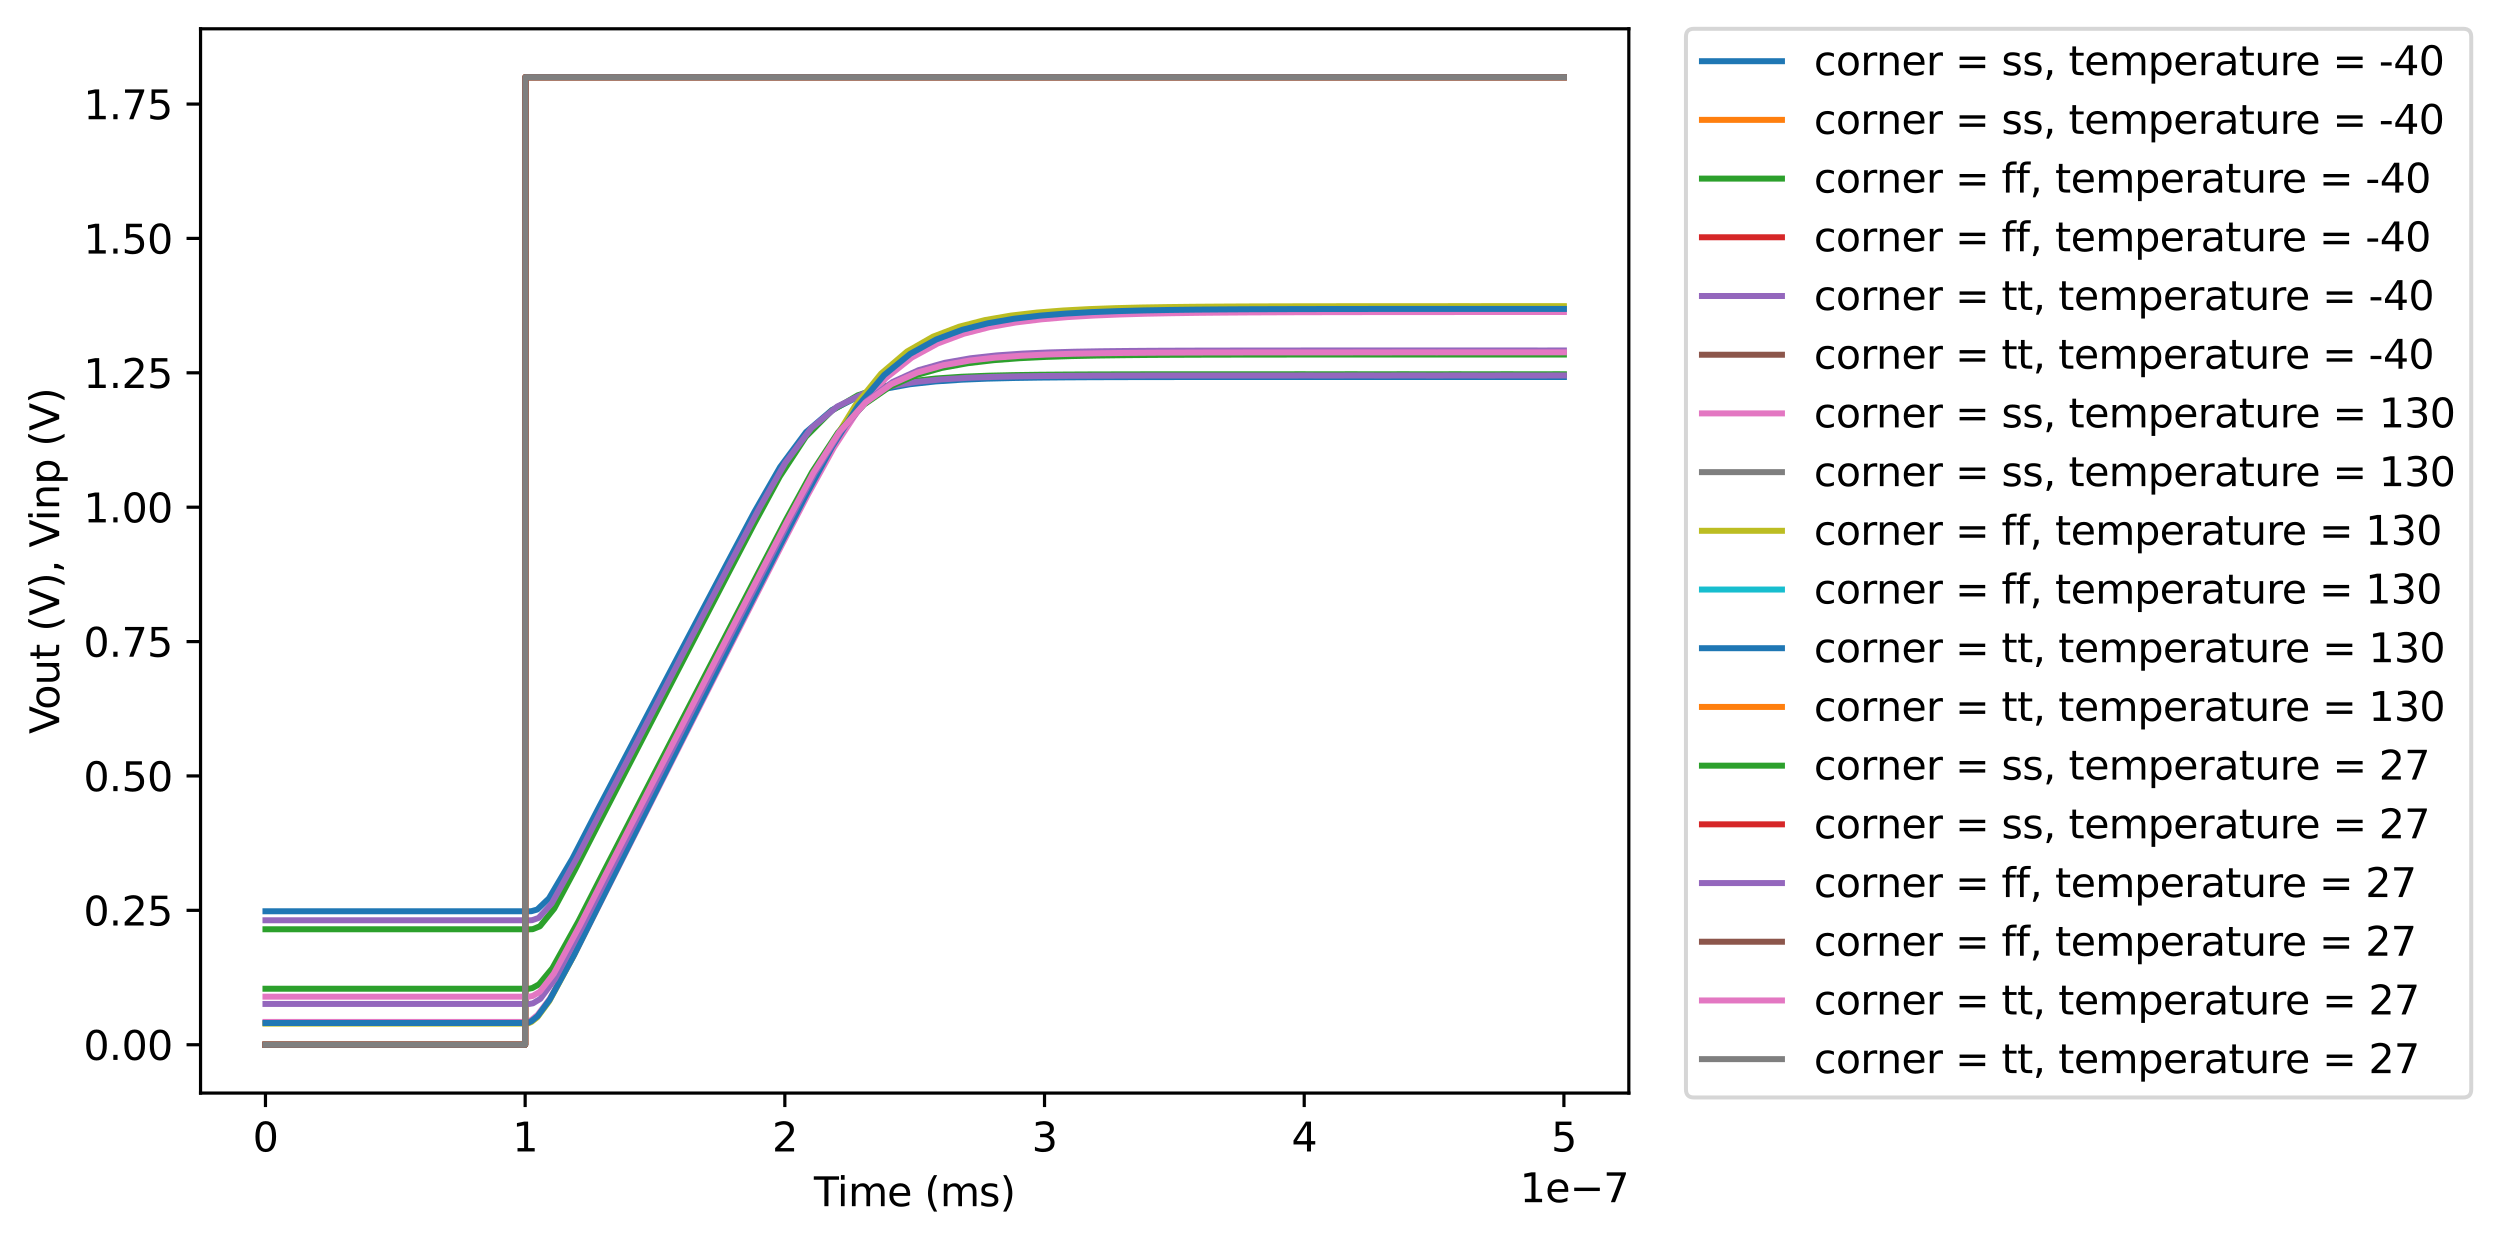<?xml version="1.0" encoding="utf-8" standalone="no"?>
<!DOCTYPE svg PUBLIC "-//W3C//DTD SVG 1.1//EN"
  "http://www.w3.org/Graphics/SVG/1.1/DTD/svg11.dtd">
<svg xmlns:xlink="http://www.w3.org/1999/xlink" width="625.089pt" height="310.868pt" viewBox="0 0 625.089 310.868" xmlns="http://www.w3.org/2000/svg" version="1.1">
 <defs>
  <style type="text/css">*{stroke-linejoin: round; stroke-linecap: butt}</style>
 </defs>
 <g id="figure_1">
  <g id="patch_1">
   <path d="M 0 310.868 
L 625.089 310.868 
L 625.089 0 
L 0 0 
z
" style="fill: #ffffff"/>
  </g>
  <g id="axes_1">
   <g id="patch_2">
    <path d="M 50.144 273.312 
L 407.264 273.312 
L 407.264 7.2 
L 50.144 7.2 
z
" style="fill: #ffffff"/>
   </g>
   <g id="matplotlib.axis_1">
    <g id="xtick_1">
     <g id="line2d_1">
      <defs>
       <path id="ma25666bfee" d="M 0 0 
L 0 3.5 
" style="stroke: #000000; stroke-width: 0.8"/>
      </defs>
      <g>
       <use xlink:href="#ma25666bfee" x="66.376" y="273.312" style="stroke: #000000; stroke-width: 0.8"/>
      </g>
     </g>
     <g id="text_1">
      <!-- 0 -->
      <g transform="translate(63.195 287.91) scale(0.1 -0.1)">
       <defs>
        <path id="DejaVuSans-30" d="M 2034 4250 
Q 1547 4250 1301 3770 
Q 1056 3291 1056 2328 
Q 1056 1369 1301 889 
Q 1547 409 2034 409 
Q 2525 409 2770 889 
Q 3016 1369 3016 2328 
Q 3016 3291 2770 3770 
Q 2525 4250 2034 4250 
z
M 2034 4750 
Q 2819 4750 3233 4129 
Q 3647 3509 3647 2328 
Q 3647 1150 3233 529 
Q 2819 -91 2034 -91 
Q 1250 -91 836 529 
Q 422 1150 422 2328 
Q 422 3509 836 4129 
Q 1250 4750 2034 4750 
z
" transform="scale(0.016)"/>
       </defs>
       <use xlink:href="#DejaVuSans-30"/>
      </g>
     </g>
    </g>
    <g id="xtick_2">
     <g id="line2d_2">
      <g>
       <use xlink:href="#ma25666bfee" x="131.307" y="273.312" style="stroke: #000000; stroke-width: 0.8"/>
      </g>
     </g>
     <g id="text_2">
      <!-- 1 -->
      <g transform="translate(128.126 287.91) scale(0.1 -0.1)">
       <defs>
        <path id="DejaVuSans-31" d="M 794 531 
L 1825 531 
L 1825 4091 
L 703 3866 
L 703 4441 
L 1819 4666 
L 2450 4666 
L 2450 531 
L 3481 531 
L 3481 0 
L 794 0 
L 794 531 
z
" transform="scale(0.016)"/>
       </defs>
       <use xlink:href="#DejaVuSans-31"/>
      </g>
     </g>
    </g>
    <g id="xtick_3">
     <g id="line2d_3">
      <g>
       <use xlink:href="#ma25666bfee" x="196.238" y="273.312" style="stroke: #000000; stroke-width: 0.8"/>
      </g>
     </g>
     <g id="text_3">
      <!-- 2 -->
      <g transform="translate(193.057 287.91) scale(0.1 -0.1)">
       <defs>
        <path id="DejaVuSans-32" d="M 1228 531 
L 3431 531 
L 3431 0 
L 469 0 
L 469 531 
Q 828 903 1448 1529 
Q 2069 2156 2228 2338 
Q 2531 2678 2651 2914 
Q 2772 3150 2772 3378 
Q 2772 3750 2511 3984 
Q 2250 4219 1831 4219 
Q 1534 4219 1204 4116 
Q 875 4013 500 3803 
L 500 4441 
Q 881 4594 1212 4672 
Q 1544 4750 1819 4750 
Q 2544 4750 2975 4387 
Q 3406 4025 3406 3419 
Q 3406 3131 3298 2873 
Q 3191 2616 2906 2266 
Q 2828 2175 2409 1742 
Q 1991 1309 1228 531 
z
" transform="scale(0.016)"/>
       </defs>
       <use xlink:href="#DejaVuSans-32"/>
      </g>
     </g>
    </g>
    <g id="xtick_4">
     <g id="line2d_4">
      <g>
       <use xlink:href="#ma25666bfee" x="261.169" y="273.312" style="stroke: #000000; stroke-width: 0.8"/>
      </g>
     </g>
     <g id="text_4">
      <!-- 3 -->
      <g transform="translate(257.988 287.91) scale(0.1 -0.1)">
       <defs>
        <path id="DejaVuSans-33" d="M 2597 2516 
Q 3050 2419 3304 2112 
Q 3559 1806 3559 1356 
Q 3559 666 3084 287 
Q 2609 -91 1734 -91 
Q 1441 -91 1130 -33 
Q 819 25 488 141 
L 488 750 
Q 750 597 1062 519 
Q 1375 441 1716 441 
Q 2309 441 2620 675 
Q 2931 909 2931 1356 
Q 2931 1769 2642 2001 
Q 2353 2234 1838 2234 
L 1294 2234 
L 1294 2753 
L 1863 2753 
Q 2328 2753 2575 2939 
Q 2822 3125 2822 3475 
Q 2822 3834 2567 4026 
Q 2313 4219 1838 4219 
Q 1578 4219 1281 4162 
Q 984 4106 628 3988 
L 628 4550 
Q 988 4650 1302 4700 
Q 1616 4750 1894 4750 
Q 2613 4750 3031 4423 
Q 3450 4097 3450 3541 
Q 3450 3153 3228 2886 
Q 3006 2619 2597 2516 
z
" transform="scale(0.016)"/>
       </defs>
       <use xlink:href="#DejaVuSans-33"/>
      </g>
     </g>
    </g>
    <g id="xtick_5">
     <g id="line2d_5">
      <g>
       <use xlink:href="#ma25666bfee" x="326.1" y="273.312" style="stroke: #000000; stroke-width: 0.8"/>
      </g>
     </g>
     <g id="text_5">
      <!-- 4 -->
      <g transform="translate(322.919 287.91) scale(0.1 -0.1)">
       <defs>
        <path id="DejaVuSans-34" d="M 2419 4116 
L 825 1625 
L 2419 1625 
L 2419 4116 
z
M 2253 4666 
L 3047 4666 
L 3047 1625 
L 3713 1625 
L 3713 1100 
L 3047 1100 
L 3047 0 
L 2419 0 
L 2419 1100 
L 313 1100 
L 313 1709 
L 2253 4666 
z
" transform="scale(0.016)"/>
       </defs>
       <use xlink:href="#DejaVuSans-34"/>
      </g>
     </g>
    </g>
    <g id="xtick_6">
     <g id="line2d_6">
      <g>
       <use xlink:href="#ma25666bfee" x="391.031" y="273.312" style="stroke: #000000; stroke-width: 0.8"/>
      </g>
     </g>
     <g id="text_6">
      <!-- 5 -->
      <g transform="translate(387.85 287.91) scale(0.1 -0.1)">
       <defs>
        <path id="DejaVuSans-35" d="M 691 4666 
L 3169 4666 
L 3169 4134 
L 1269 4134 
L 1269 2991 
Q 1406 3038 1543 3061 
Q 1681 3084 1819 3084 
Q 2600 3084 3056 2656 
Q 3513 2228 3513 1497 
Q 3513 744 3044 326 
Q 2575 -91 1722 -91 
Q 1428 -91 1123 -41 
Q 819 9 494 109 
L 494 744 
Q 775 591 1075 516 
Q 1375 441 1709 441 
Q 2250 441 2565 725 
Q 2881 1009 2881 1497 
Q 2881 1984 2565 2268 
Q 2250 2553 1709 2553 
Q 1456 2553 1204 2497 
Q 953 2441 691 2322 
L 691 4666 
z
" transform="scale(0.016)"/>
       </defs>
       <use xlink:href="#DejaVuSans-35"/>
      </g>
     </g>
    </g>
    <g id="text_7">
     <!-- Time (ms) -->
     <g transform="translate(203.505 301.589) scale(0.1 -0.1)">
      <defs>
       <path id="DejaVuSans-54" d="M -19 4666 
L 3928 4666 
L 3928 4134 
L 2272 4134 
L 2272 0 
L 1638 0 
L 1638 4134 
L -19 4134 
L -19 4666 
z
" transform="scale(0.016)"/>
       <path id="DejaVuSans-69" d="M 603 3500 
L 1178 3500 
L 1178 0 
L 603 0 
L 603 3500 
z
M 603 4863 
L 1178 4863 
L 1178 4134 
L 603 4134 
L 603 4863 
z
" transform="scale(0.016)"/>
       <path id="DejaVuSans-6d" d="M 3328 2828 
Q 3544 3216 3844 3400 
Q 4144 3584 4550 3584 
Q 5097 3584 5394 3201 
Q 5691 2819 5691 2113 
L 5691 0 
L 5113 0 
L 5113 2094 
Q 5113 2597 4934 2840 
Q 4756 3084 4391 3084 
Q 3944 3084 3684 2787 
Q 3425 2491 3425 1978 
L 3425 0 
L 2847 0 
L 2847 2094 
Q 2847 2600 2669 2842 
Q 2491 3084 2119 3084 
Q 1678 3084 1418 2786 
Q 1159 2488 1159 1978 
L 1159 0 
L 581 0 
L 581 3500 
L 1159 3500 
L 1159 2956 
Q 1356 3278 1631 3431 
Q 1906 3584 2284 3584 
Q 2666 3584 2933 3390 
Q 3200 3197 3328 2828 
z
" transform="scale(0.016)"/>
       <path id="DejaVuSans-65" d="M 3597 1894 
L 3597 1613 
L 953 1613 
Q 991 1019 1311 708 
Q 1631 397 2203 397 
Q 2534 397 2845 478 
Q 3156 559 3463 722 
L 3463 178 
Q 3153 47 2828 -22 
Q 2503 -91 2169 -91 
Q 1331 -91 842 396 
Q 353 884 353 1716 
Q 353 2575 817 3079 
Q 1281 3584 2069 3584 
Q 2775 3584 3186 3129 
Q 3597 2675 3597 1894 
z
M 3022 2063 
Q 3016 2534 2758 2815 
Q 2500 3097 2075 3097 
Q 1594 3097 1305 2825 
Q 1016 2553 972 2059 
L 3022 2063 
z
" transform="scale(0.016)"/>
       <path id="DejaVuSans-20" transform="scale(0.016)"/>
       <path id="DejaVuSans-28" d="M 1984 4856 
Q 1566 4138 1362 3434 
Q 1159 2731 1159 2009 
Q 1159 1288 1364 580 
Q 1569 -128 1984 -844 
L 1484 -844 
Q 1016 -109 783 600 
Q 550 1309 550 2009 
Q 550 2706 781 3412 
Q 1013 4119 1484 4856 
L 1984 4856 
z
" transform="scale(0.016)"/>
       <path id="DejaVuSans-73" d="M 2834 3397 
L 2834 2853 
Q 2591 2978 2328 3040 
Q 2066 3103 1784 3103 
Q 1356 3103 1142 2972 
Q 928 2841 928 2578 
Q 928 2378 1081 2264 
Q 1234 2150 1697 2047 
L 1894 2003 
Q 2506 1872 2764 1633 
Q 3022 1394 3022 966 
Q 3022 478 2636 193 
Q 2250 -91 1575 -91 
Q 1294 -91 989 -36 
Q 684 19 347 128 
L 347 722 
Q 666 556 975 473 
Q 1284 391 1588 391 
Q 1994 391 2212 530 
Q 2431 669 2431 922 
Q 2431 1156 2273 1281 
Q 2116 1406 1581 1522 
L 1381 1569 
Q 847 1681 609 1914 
Q 372 2147 372 2553 
Q 372 3047 722 3315 
Q 1072 3584 1716 3584 
Q 2034 3584 2315 3537 
Q 2597 3491 2834 3397 
z
" transform="scale(0.016)"/>
       <path id="DejaVuSans-29" d="M 513 4856 
L 1013 4856 
Q 1481 4119 1714 3412 
Q 1947 2706 1947 2009 
Q 1947 1309 1714 600 
Q 1481 -109 1013 -844 
L 513 -844 
Q 928 -128 1133 580 
Q 1338 1288 1338 2009 
Q 1338 2731 1133 3434 
Q 928 4138 513 4856 
z
" transform="scale(0.016)"/>
      </defs>
      <use xlink:href="#DejaVuSans-54"/>
      <use xlink:href="#DejaVuSans-69" x="57.959"/>
      <use xlink:href="#DejaVuSans-6d" x="85.742"/>
      <use xlink:href="#DejaVuSans-65" x="183.154"/>
      <use xlink:href="#DejaVuSans-20" x="244.678"/>
      <use xlink:href="#DejaVuSans-28" x="276.465"/>
      <use xlink:href="#DejaVuSans-6d" x="315.479"/>
      <use xlink:href="#DejaVuSans-73" x="412.891"/>
      <use xlink:href="#DejaVuSans-29" x="464.99"/>
     </g>
    </g>
    <g id="text_8">
     <!-- 1e−7 -->
     <g transform="translate(380.006 300.589) scale(0.1 -0.1)">
      <defs>
       <path id="DejaVuSans-2212" d="M 678 2272 
L 4684 2272 
L 4684 1741 
L 678 1741 
L 678 2272 
z
" transform="scale(0.016)"/>
       <path id="DejaVuSans-37" d="M 525 4666 
L 3525 4666 
L 3525 4397 
L 1831 0 
L 1172 0 
L 2766 4134 
L 525 4134 
L 525 4666 
z
" transform="scale(0.016)"/>
      </defs>
      <use xlink:href="#DejaVuSans-31"/>
      <use xlink:href="#DejaVuSans-65" x="63.623"/>
      <use xlink:href="#DejaVuSans-2212" x="125.146"/>
      <use xlink:href="#DejaVuSans-37" x="208.936"/>
     </g>
    </g>
   </g>
   <g id="matplotlib.axis_2">
    <g id="ytick_1">
     <g id="line2d_7">
      <defs>
       <path id="ma1757d0798" d="M 0 0 
L -3.5 0 
" style="stroke: #000000; stroke-width: 0.8"/>
      </defs>
      <g>
       <use xlink:href="#ma1757d0798" x="50.144" y="261.216" style="stroke: #000000; stroke-width: 0.8"/>
      </g>
     </g>
     <g id="text_9">
      <!-- 0.00 -->
      <g transform="translate(20.878 265.015) scale(0.1 -0.1)">
       <defs>
        <path id="DejaVuSans-2e" d="M 684 794 
L 1344 794 
L 1344 0 
L 684 0 
L 684 794 
z
" transform="scale(0.016)"/>
       </defs>
       <use xlink:href="#DejaVuSans-30"/>
       <use xlink:href="#DejaVuSans-2e" x="63.623"/>
       <use xlink:href="#DejaVuSans-30" x="95.41"/>
       <use xlink:href="#DejaVuSans-30" x="159.033"/>
      </g>
     </g>
    </g>
    <g id="ytick_2">
     <g id="line2d_8">
      <g>
       <use xlink:href="#ma1757d0798" x="50.144" y="227.616" style="stroke: #000000; stroke-width: 0.8"/>
      </g>
     </g>
     <g id="text_10">
      <!-- 0.25 -->
      <g transform="translate(20.878 231.415) scale(0.1 -0.1)">
       <use xlink:href="#DejaVuSans-30"/>
       <use xlink:href="#DejaVuSans-2e" x="63.623"/>
       <use xlink:href="#DejaVuSans-32" x="95.41"/>
       <use xlink:href="#DejaVuSans-35" x="159.033"/>
      </g>
     </g>
    </g>
    <g id="ytick_3">
     <g id="line2d_9">
      <g>
       <use xlink:href="#ma1757d0798" x="50.144" y="194.016" style="stroke: #000000; stroke-width: 0.8"/>
      </g>
     </g>
     <g id="text_11">
      <!-- 0.50 -->
      <g transform="translate(20.878 197.815) scale(0.1 -0.1)">
       <use xlink:href="#DejaVuSans-30"/>
       <use xlink:href="#DejaVuSans-2e" x="63.623"/>
       <use xlink:href="#DejaVuSans-35" x="95.41"/>
       <use xlink:href="#DejaVuSans-30" x="159.033"/>
      </g>
     </g>
    </g>
    <g id="ytick_4">
     <g id="line2d_10">
      <g>
       <use xlink:href="#ma1757d0798" x="50.144" y="160.416" style="stroke: #000000; stroke-width: 0.8"/>
      </g>
     </g>
     <g id="text_12">
      <!-- 0.75 -->
      <g transform="translate(20.878 164.215) scale(0.1 -0.1)">
       <use xlink:href="#DejaVuSans-30"/>
       <use xlink:href="#DejaVuSans-2e" x="63.623"/>
       <use xlink:href="#DejaVuSans-37" x="95.41"/>
       <use xlink:href="#DejaVuSans-35" x="159.033"/>
      </g>
     </g>
    </g>
    <g id="ytick_5">
     <g id="line2d_11">
      <g>
       <use xlink:href="#ma1757d0798" x="50.144" y="126.816" style="stroke: #000000; stroke-width: 0.8"/>
      </g>
     </g>
     <g id="text_13">
      <!-- 1.00 -->
      <g transform="translate(20.878 130.615) scale(0.1 -0.1)">
       <use xlink:href="#DejaVuSans-31"/>
       <use xlink:href="#DejaVuSans-2e" x="63.623"/>
       <use xlink:href="#DejaVuSans-30" x="95.41"/>
       <use xlink:href="#DejaVuSans-30" x="159.033"/>
      </g>
     </g>
    </g>
    <g id="ytick_6">
     <g id="line2d_12">
      <g>
       <use xlink:href="#ma1757d0798" x="50.144" y="93.216" style="stroke: #000000; stroke-width: 0.8"/>
      </g>
     </g>
     <g id="text_14">
      <!-- 1.25 -->
      <g transform="translate(20.878 97.015) scale(0.1 -0.1)">
       <use xlink:href="#DejaVuSans-31"/>
       <use xlink:href="#DejaVuSans-2e" x="63.623"/>
       <use xlink:href="#DejaVuSans-32" x="95.41"/>
       <use xlink:href="#DejaVuSans-35" x="159.033"/>
      </g>
     </g>
    </g>
    <g id="ytick_7">
     <g id="line2d_13">
      <g>
       <use xlink:href="#ma1757d0798" x="50.144" y="59.616" style="stroke: #000000; stroke-width: 0.8"/>
      </g>
     </g>
     <g id="text_15">
      <!-- 1.50 -->
      <g transform="translate(20.878 63.415) scale(0.1 -0.1)">
       <use xlink:href="#DejaVuSans-31"/>
       <use xlink:href="#DejaVuSans-2e" x="63.623"/>
       <use xlink:href="#DejaVuSans-35" x="95.41"/>
       <use xlink:href="#DejaVuSans-30" x="159.033"/>
      </g>
     </g>
    </g>
    <g id="ytick_8">
     <g id="line2d_14">
      <g>
       <use xlink:href="#ma1757d0798" x="50.144" y="26.016" style="stroke: #000000; stroke-width: 0.8"/>
      </g>
     </g>
     <g id="text_16">
      <!-- 1.75 -->
      <g transform="translate(20.878 29.815) scale(0.1 -0.1)">
       <use xlink:href="#DejaVuSans-31"/>
       <use xlink:href="#DejaVuSans-2e" x="63.623"/>
       <use xlink:href="#DejaVuSans-37" x="95.41"/>
       <use xlink:href="#DejaVuSans-35" x="159.033"/>
      </g>
     </g>
    </g>
    <g id="text_17">
     <!-- Vout (V), Vinp (V) -->
     <g transform="translate(14.798 183.517) rotate(-90) scale(0.1 -0.1)">
      <defs>
       <path id="DejaVuSans-56" d="M 1831 0 
L 50 4666 
L 709 4666 
L 2188 738 
L 3669 4666 
L 4325 4666 
L 2547 0 
L 1831 0 
z
" transform="scale(0.016)"/>
       <path id="DejaVuSans-6f" d="M 1959 3097 
Q 1497 3097 1228 2736 
Q 959 2375 959 1747 
Q 959 1119 1226 758 
Q 1494 397 1959 397 
Q 2419 397 2687 759 
Q 2956 1122 2956 1747 
Q 2956 2369 2687 2733 
Q 2419 3097 1959 3097 
z
M 1959 3584 
Q 2709 3584 3137 3096 
Q 3566 2609 3566 1747 
Q 3566 888 3137 398 
Q 2709 -91 1959 -91 
Q 1206 -91 779 398 
Q 353 888 353 1747 
Q 353 2609 779 3096 
Q 1206 3584 1959 3584 
z
" transform="scale(0.016)"/>
       <path id="DejaVuSans-75" d="M 544 1381 
L 544 3500 
L 1119 3500 
L 1119 1403 
Q 1119 906 1312 657 
Q 1506 409 1894 409 
Q 2359 409 2629 706 
Q 2900 1003 2900 1516 
L 2900 3500 
L 3475 3500 
L 3475 0 
L 2900 0 
L 2900 538 
Q 2691 219 2414 64 
Q 2138 -91 1772 -91 
Q 1169 -91 856 284 
Q 544 659 544 1381 
z
M 1991 3584 
L 1991 3584 
z
" transform="scale(0.016)"/>
       <path id="DejaVuSans-74" d="M 1172 4494 
L 1172 3500 
L 2356 3500 
L 2356 3053 
L 1172 3053 
L 1172 1153 
Q 1172 725 1289 603 
Q 1406 481 1766 481 
L 2356 481 
L 2356 0 
L 1766 0 
Q 1100 0 847 248 
Q 594 497 594 1153 
L 594 3053 
L 172 3053 
L 172 3500 
L 594 3500 
L 594 4494 
L 1172 4494 
z
" transform="scale(0.016)"/>
       <path id="DejaVuSans-2c" d="M 750 794 
L 1409 794 
L 1409 256 
L 897 -744 
L 494 -744 
L 750 256 
L 750 794 
z
" transform="scale(0.016)"/>
       <path id="DejaVuSans-6e" d="M 3513 2113 
L 3513 0 
L 2938 0 
L 2938 2094 
Q 2938 2591 2744 2837 
Q 2550 3084 2163 3084 
Q 1697 3084 1428 2787 
Q 1159 2491 1159 1978 
L 1159 0 
L 581 0 
L 581 3500 
L 1159 3500 
L 1159 2956 
Q 1366 3272 1645 3428 
Q 1925 3584 2291 3584 
Q 2894 3584 3203 3211 
Q 3513 2838 3513 2113 
z
" transform="scale(0.016)"/>
       <path id="DejaVuSans-70" d="M 1159 525 
L 1159 -1331 
L 581 -1331 
L 581 3500 
L 1159 3500 
L 1159 2969 
Q 1341 3281 1617 3432 
Q 1894 3584 2278 3584 
Q 2916 3584 3314 3078 
Q 3713 2572 3713 1747 
Q 3713 922 3314 415 
Q 2916 -91 2278 -91 
Q 1894 -91 1617 61 
Q 1341 213 1159 525 
z
M 3116 1747 
Q 3116 2381 2855 2742 
Q 2594 3103 2138 3103 
Q 1681 3103 1420 2742 
Q 1159 2381 1159 1747 
Q 1159 1113 1420 752 
Q 1681 391 2138 391 
Q 2594 391 2855 752 
Q 3116 1113 3116 1747 
z
" transform="scale(0.016)"/>
      </defs>
      <use xlink:href="#DejaVuSans-56"/>
      <use xlink:href="#DejaVuSans-6f" x="60.658"/>
      <use xlink:href="#DejaVuSans-75" x="121.84"/>
      <use xlink:href="#DejaVuSans-74" x="185.219"/>
      <use xlink:href="#DejaVuSans-20" x="224.428"/>
      <use xlink:href="#DejaVuSans-28" x="256.215"/>
      <use xlink:href="#DejaVuSans-56" x="295.229"/>
      <use xlink:href="#DejaVuSans-29" x="363.637"/>
      <use xlink:href="#DejaVuSans-2c" x="402.65"/>
      <use xlink:href="#DejaVuSans-20" x="434.438"/>
      <use xlink:href="#DejaVuSans-56" x="466.225"/>
      <use xlink:href="#DejaVuSans-69" x="532.383"/>
      <use xlink:href="#DejaVuSans-6e" x="560.166"/>
      <use xlink:href="#DejaVuSans-70" x="623.545"/>
      <use xlink:href="#DejaVuSans-20" x="687.021"/>
      <use xlink:href="#DejaVuSans-28" x="718.809"/>
      <use xlink:href="#DejaVuSans-56" x="757.822"/>
      <use xlink:href="#DejaVuSans-29" x="826.23"/>
     </g>
    </g>
   </g>
   <g id="line2d_15">
    <path d="M 66.376 227.841 
L 66.409 227.841 
L 66.441 227.841 
L 66.506 227.841 
L 66.636 227.841 
L 66.896 227.841 
L 67.415 227.841 
L 68.454 227.841 
L 70.532 227.841 
L 74.688 227.841 
L 81.181 227.841 
L 87.674 227.841 
L 94.167 227.841 
L 100.66 227.841 
L 107.153 227.841 
L 113.646 227.841 
L 120.139 227.841 
L 126.632 227.841 
L 131.307 227.841 
L 131.314 227.827 
L 131.327 227.815 
L 131.353 227.799 
L 131.372 227.791 
L 131.376 227.807 
L 131.384 227.836 
L 131.399 227.852 
L 131.42 227.854 
L 131.452 227.854 
L 131.498 227.856 
L 131.589 227.857 
L 131.772 227.86 
L 132.137 227.862 
L 132.868 227.831 
L 134.33 227.413 
L 137.254 224.625 
L 143.103 214.708 
L 149.596 202.138 
L 156.089 189.772 
L 162.582 177.382 
L 169.075 165.016 
L 175.568 152.666 
L 182.061 140.34 
L 188.554 128.121 
L 195.047 116.789 
L 201.54 108.042 
L 208.034 102.509 
L 214.527 99.202 
L 221.02 97.248 
L 227.513 96.075 
L 234.006 95.364 
L 240.499 94.932 
L 246.992 94.669 
L 253.485 94.51 
L 259.978 94.411 
L 266.471 94.353 
L 272.964 94.314 
L 279.458 94.295 
L 285.951 94.279 
L 292.444 94.273 
L 298.937 94.265 
L 305.43 94.265 
L 311.923 94.26 
L 318.416 94.262 
L 324.909 94.259 
L 331.402 94.261 
L 337.895 94.258 
L 344.388 94.261 
L 350.882 94.258 
L 357.375 94.26 
L 363.868 94.258 
L 370.361 94.26 
L 376.854 94.258 
L 383.347 94.26 
L 389.84 94.258 
L 391.031 94.26 
" clip-path="url(#p97fb902b94)" style="fill: none; stroke: #1f77b4; stroke-width: 1.5; stroke-linecap: square"/>
   </g>
   <g id="line2d_16">
    <path d="M 66.376 261.216 
L 66.409 261.216 
L 66.441 261.216 
L 66.506 261.216 
L 66.636 261.216 
L 66.896 261.216 
L 67.415 261.216 
L 68.454 261.216 
L 70.532 261.216 
L 74.688 261.216 
L 81.181 261.216 
L 87.674 261.216 
L 94.167 261.216 
L 100.66 261.216 
L 107.153 261.216 
L 113.646 261.216 
L 120.139 261.216 
L 126.632 261.216 
L 131.307 261.216 
L 131.314 237.024 
L 131.327 188.64 
L 131.353 91.872 
L 131.372 19.296 
L 131.376 19.296 
L 131.384 19.296 
L 131.399 19.296 
L 131.42 19.296 
L 131.452 19.296 
L 131.498 19.296 
L 131.589 19.296 
L 131.772 19.296 
L 132.137 19.296 
L 132.868 19.296 
L 134.33 19.296 
L 137.254 19.296 
L 143.103 19.296 
L 149.596 19.296 
L 156.089 19.296 
L 162.582 19.296 
L 169.075 19.296 
L 175.568 19.296 
L 182.061 19.296 
L 188.554 19.296 
L 195.047 19.296 
L 201.54 19.296 
L 208.034 19.296 
L 214.527 19.296 
L 221.02 19.296 
L 227.513 19.296 
L 234.006 19.296 
L 240.499 19.296 
L 246.992 19.296 
L 253.485 19.296 
L 259.978 19.296 
L 266.471 19.296 
L 272.964 19.296 
L 279.458 19.296 
L 285.951 19.296 
L 292.444 19.296 
L 298.937 19.296 
L 305.43 19.296 
L 311.923 19.296 
L 318.416 19.296 
L 324.909 19.296 
L 331.402 19.296 
L 337.895 19.296 
L 344.388 19.296 
L 350.882 19.296 
L 357.375 19.296 
L 363.868 19.296 
L 370.361 19.296 
L 376.854 19.296 
L 383.347 19.296 
L 389.84 19.296 
L 391.031 19.296 
" clip-path="url(#p97fb902b94)" style="fill: none; stroke: #ff7f0e; stroke-width: 1.5; stroke-linecap: square"/>
   </g>
   <g id="line2d_17">
    <path d="M 66.376 232.349 
L 66.409 232.349 
L 66.441 232.349 
L 66.506 232.349 
L 66.636 232.349 
L 66.896 232.349 
L 67.415 232.349 
L 68.454 232.349 
L 70.532 232.349 
L 74.688 232.349 
L 81.181 232.349 
L 87.674 232.349 
L 94.167 232.349 
L 100.66 232.349 
L 107.153 232.349 
L 113.646 232.349 
L 120.139 232.349 
L 126.632 232.349 
L 131.307 232.349 
L 131.314 232.337 
L 131.327 232.327 
L 131.353 232.31 
L 131.372 232.301 
L 131.376 232.314 
L 131.385 232.336 
L 131.401 232.35 
L 131.427 232.352 
L 131.458 232.353 
L 131.514 232.354 
L 131.627 232.357 
L 131.851 232.361 
L 132.3 232.367 
L 133.198 232.327 
L 134.994 231.607 
L 138.585 227.164 
L 143.78 217.465 
L 149.534 206.246 
L 156.027 193.682 
L 162.52 181.117 
L 169.013 168.575 
L 175.507 156.052 
L 182 143.555 
L 188.493 131.112 
L 194.986 119.132 
L 201.479 109.204 
L 207.972 102.672 
L 214.465 98.849 
L 220.958 96.652 
L 227.451 95.381 
L 233.944 94.641 
L 240.437 94.203 
L 246.931 93.945 
L 253.424 93.793 
L 259.917 93.702 
L 266.41 93.65 
L 272.903 93.617 
L 279.396 93.601 
L 285.889 93.587 
L 292.382 93.583 
L 298.875 93.576 
L 305.368 93.577 
L 311.861 93.572 
L 318.355 93.575 
L 324.848 93.571 
L 331.341 93.574 
L 337.834 93.571 
L 344.327 93.574 
L 350.82 93.571 
L 357.313 93.574 
L 363.806 93.571 
L 370.299 93.574 
L 376.792 93.571 
L 383.285 93.574 
L 389.779 93.571 
L 391.031 93.574 
" clip-path="url(#p97fb902b94)" style="fill: none; stroke: #2ca02c; stroke-width: 1.5; stroke-linecap: square"/>
   </g>
   <g id="line2d_18">
    <path d="M 66.376 261.216 
L 66.409 261.216 
L 66.441 261.216 
L 66.506 261.216 
L 66.636 261.216 
L 66.896 261.216 
L 67.415 261.216 
L 68.454 261.216 
L 70.532 261.216 
L 74.688 261.216 
L 81.181 261.216 
L 87.674 261.216 
L 94.167 261.216 
L 100.66 261.216 
L 107.153 261.216 
L 113.646 261.216 
L 120.139 261.216 
L 126.632 261.216 
L 131.307 261.216 
L 131.314 237.024 
L 131.327 188.64 
L 131.353 91.872 
L 131.372 19.296 
L 131.376 19.296 
L 131.385 19.296 
L 131.401 19.296 
L 131.427 19.296 
L 131.458 19.296 
L 131.514 19.296 
L 131.627 19.296 
L 131.851 19.296 
L 132.3 19.296 
L 133.198 19.296 
L 134.994 19.296 
L 138.585 19.296 
L 143.78 19.296 
L 149.534 19.296 
L 156.027 19.296 
L 162.52 19.296 
L 169.013 19.296 
L 175.507 19.296 
L 182 19.296 
L 188.493 19.296 
L 194.986 19.296 
L 201.479 19.296 
L 207.972 19.296 
L 214.465 19.296 
L 220.958 19.296 
L 227.451 19.296 
L 233.944 19.296 
L 240.437 19.296 
L 246.931 19.296 
L 253.424 19.296 
L 259.917 19.296 
L 266.41 19.296 
L 272.903 19.296 
L 279.396 19.296 
L 285.889 19.296 
L 292.382 19.296 
L 298.875 19.296 
L 305.368 19.296 
L 311.861 19.296 
L 318.355 19.296 
L 324.848 19.296 
L 331.341 19.296 
L 337.834 19.296 
L 344.327 19.296 
L 350.82 19.296 
L 357.313 19.296 
L 363.806 19.296 
L 370.299 19.296 
L 376.792 19.296 
L 383.285 19.296 
L 389.779 19.296 
L 391.031 19.296 
" clip-path="url(#p97fb902b94)" style="fill: none; stroke: #d62728; stroke-width: 1.5; stroke-linecap: square"/>
   </g>
   <g id="line2d_19">
    <path d="M 66.376 230.095 
L 66.409 230.095 
L 66.441 230.095 
L 66.506 230.095 
L 66.636 230.095 
L 66.896 230.095 
L 67.415 230.095 
L 68.454 230.095 
L 70.532 230.095 
L 74.688 230.095 
L 81.181 230.095 
L 87.674 230.095 
L 94.167 230.095 
L 100.66 230.095 
L 107.153 230.095 
L 113.646 230.095 
L 120.139 230.095 
L 126.632 230.095 
L 131.307 230.095 
L 131.314 230.082 
L 131.327 230.071 
L 131.353 230.055 
L 131.372 230.046 
L 131.376 230.061 
L 131.384 230.086 
L 131.4 230.101 
L 131.423 230.103 
L 131.455 230.104 
L 131.506 230.105 
L 131.608 230.107 
L 131.811 230.111 
L 132.219 230.115 
L 133.035 230.078 
L 134.667 229.517 
L 137.931 225.922 
L 144.424 214.225 
L 150.917 201.553 
L 157.41 189.108 
L 163.903 176.629 
L 170.396 164.18 
L 176.889 151.748 
L 183.382 139.344 
L 189.876 127.052 
L 196.369 115.705 
L 202.862 107.036 
L 209.355 101.637 
L 215.848 98.459 
L 222.341 96.611 
L 228.834 95.516 
L 235.327 94.864 
L 241.82 94.473 
L 248.313 94.238 
L 254.806 94.1 
L 261.3 94.013 
L 267.793 93.965 
L 274.286 93.932 
L 280.779 93.917 
L 287.272 93.903 
L 293.765 93.899 
L 300.258 93.892 
L 306.751 93.893 
L 313.244 93.888 
L 319.737 93.891 
L 326.23 93.887 
L 332.724 93.89 
L 339.217 93.886 
L 345.71 93.889 
L 352.203 93.886 
L 358.696 93.889 
L 365.189 93.886 
L 371.682 93.889 
L 378.175 93.886 
L 384.668 93.889 
L 391.031 93.886 
" clip-path="url(#p97fb902b94)" style="fill: none; stroke: #9467bd; stroke-width: 1.5; stroke-linecap: square"/>
   </g>
   <g id="line2d_20">
    <path d="M 66.376 261.216 
L 66.409 261.216 
L 66.441 261.216 
L 66.506 261.216 
L 66.636 261.216 
L 66.896 261.216 
L 67.415 261.216 
L 68.454 261.216 
L 70.532 261.216 
L 74.688 261.216 
L 81.181 261.216 
L 87.674 261.216 
L 94.167 261.216 
L 100.66 261.216 
L 107.153 261.216 
L 113.646 261.216 
L 120.139 261.216 
L 126.632 261.216 
L 131.307 261.216 
L 131.314 237.024 
L 131.327 188.64 
L 131.353 91.872 
L 131.372 19.296 
L 131.376 19.296 
L 131.384 19.296 
L 131.4 19.296 
L 131.423 19.296 
L 131.455 19.296 
L 131.506 19.296 
L 131.608 19.296 
L 131.811 19.296 
L 132.219 19.296 
L 133.035 19.296 
L 134.667 19.296 
L 137.931 19.296 
L 144.424 19.296 
L 150.917 19.296 
L 157.41 19.296 
L 163.903 19.296 
L 170.396 19.296 
L 176.889 19.296 
L 183.382 19.296 
L 189.876 19.296 
L 196.369 19.296 
L 202.862 19.296 
L 209.355 19.296 
L 215.848 19.296 
L 222.341 19.296 
L 228.834 19.296 
L 235.327 19.296 
L 241.82 19.296 
L 248.313 19.296 
L 254.806 19.296 
L 261.3 19.296 
L 267.793 19.296 
L 274.286 19.296 
L 280.779 19.296 
L 287.272 19.296 
L 293.765 19.296 
L 300.258 19.296 
L 306.751 19.296 
L 313.244 19.296 
L 319.737 19.296 
L 326.23 19.296 
L 332.724 19.296 
L 339.217 19.296 
L 345.71 19.296 
L 352.203 19.296 
L 358.696 19.296 
L 365.189 19.296 
L 371.682 19.296 
L 378.175 19.296 
L 384.668 19.296 
L 391.031 19.296 
" clip-path="url(#p97fb902b94)" style="fill: none; stroke: #8c564b; stroke-width: 1.5; stroke-linecap: square"/>
   </g>
   <g id="line2d_21">
    <path d="M 66.376 255.527 
L 66.409 255.527 
L 66.441 255.527 
L 66.506 255.527 
L 66.636 255.527 
L 66.896 255.527 
L 67.415 255.527 
L 68.454 255.527 
L 70.532 255.527 
L 74.688 255.527 
L 81.181 255.527 
L 87.674 255.527 
L 94.167 255.527 
L 100.66 255.527 
L 107.153 255.527 
L 113.646 255.527 
L 120.139 255.527 
L 126.632 255.527 
L 131.307 255.527 
L 131.314 255.51 
L 131.327 255.486 
L 131.353 255.466 
L 131.372 255.462 
L 131.377 255.483 
L 131.385 255.528 
L 131.403 255.585 
L 131.428 255.6 
L 131.464 255.597 
L 131.511 255.587 
L 131.606 255.565 
L 131.796 255.513 
L 132.176 255.377 
L 132.936 254.985 
L 134.456 253.722 
L 137.497 249.667 
L 143.577 238.689 
L 150.07 225.81 
L 156.563 212.955 
L 163.056 200.11 
L 169.549 187.279 
L 176.042 174.469 
L 182.536 161.675 
L 189.029 148.91 
L 195.522 136.198 
L 202.015 123.671 
L 208.508 111.886 
L 215.001 101.941 
L 221.494 94.549 
L 227.987 89.403 
L 234.48 85.872 
L 240.973 83.451 
L 247.466 81.784 
L 253.96 80.635 
L 260.453 79.837 
L 266.946 79.285 
L 273.439 78.899 
L 279.932 78.633 
L 286.425 78.444 
L 292.918 78.316 
L 299.411 78.223 
L 305.904 78.162 
L 312.397 78.116 
L 318.89 78.087 
L 325.384 78.063 
L 331.877 78.05 
L 338.37 78.038 
L 344.863 78.032 
L 351.356 78.025 
L 357.849 78.024 
L 364.342 78.019 
L 370.835 78.019 
L 377.328 78.016 
L 383.821 78.017 
L 390.314 78.015 
L 391.031 78.017 
" clip-path="url(#p97fb902b94)" style="fill: none; stroke: #e377c2; stroke-width: 1.5; stroke-linecap: square"/>
   </g>
   <g id="line2d_22">
    <path d="M 66.376 261.216 
L 66.409 261.216 
L 66.441 261.216 
L 66.506 261.216 
L 66.636 261.216 
L 66.896 261.216 
L 67.415 261.216 
L 68.454 261.216 
L 70.532 261.216 
L 74.688 261.216 
L 81.181 261.216 
L 87.674 261.216 
L 94.167 261.216 
L 100.66 261.216 
L 107.153 261.216 
L 113.646 261.216 
L 120.139 261.216 
L 126.632 261.216 
L 131.307 261.216 
L 131.314 237.024 
L 131.327 188.64 
L 131.353 91.872 
L 131.372 19.296 
L 131.377 19.296 
L 131.385 19.296 
L 131.403 19.296 
L 131.428 19.296 
L 131.464 19.296 
L 131.511 19.296 
L 131.606 19.296 
L 131.796 19.296 
L 132.176 19.296 
L 132.936 19.296 
L 134.456 19.296 
L 137.497 19.296 
L 143.577 19.296 
L 150.07 19.296 
L 156.563 19.296 
L 163.056 19.296 
L 169.549 19.296 
L 176.042 19.296 
L 182.536 19.296 
L 189.029 19.296 
L 195.522 19.296 
L 202.015 19.296 
L 208.508 19.296 
L 215.001 19.296 
L 221.494 19.296 
L 227.987 19.296 
L 234.48 19.296 
L 240.973 19.296 
L 247.466 19.296 
L 253.96 19.296 
L 260.453 19.296 
L 266.946 19.296 
L 273.439 19.296 
L 279.932 19.296 
L 286.425 19.296 
L 292.918 19.296 
L 299.411 19.296 
L 305.904 19.296 
L 312.397 19.296 
L 318.89 19.296 
L 325.384 19.296 
L 331.877 19.296 
L 338.37 19.296 
L 344.863 19.296 
L 351.356 19.296 
L 357.849 19.296 
L 364.342 19.296 
L 370.835 19.296 
L 377.328 19.296 
L 383.821 19.296 
L 390.314 19.296 
L 391.031 19.296 
" clip-path="url(#p97fb902b94)" style="fill: none; stroke: #7f7f7f; stroke-width: 1.5; stroke-linecap: square"/>
   </g>
   <g id="line2d_23">
    <path d="M 66.376 255.94 
L 66.409 255.94 
L 66.441 255.94 
L 66.506 255.94 
L 66.636 255.94 
L 66.896 255.94 
L 67.415 255.94 
L 68.454 255.94 
L 70.532 255.94 
L 74.688 255.94 
L 81.181 255.94 
L 87.674 255.94 
L 94.167 255.94 
L 100.66 255.94 
L 107.153 255.94 
L 113.646 255.94 
L 120.139 255.94 
L 126.632 255.94 
L 131.307 255.94 
L 131.314 255.924 
L 131.327 255.903 
L 131.353 255.882 
L 131.372 255.876 
L 131.376 255.891 
L 131.384 255.923 
L 131.399 255.971 
L 131.424 255.996 
L 131.459 255.995 
L 131.506 255.992 
L 131.602 255.975 
L 131.785 255.94 
L 132.153 255.837 
L 132.887 255.514 
L 134.356 254.355 
L 137.294 250.379 
L 143.17 239.472 
L 148.875 227.942 
L 155.368 214.899 
L 161.861 201.87 
L 168.354 188.854 
L 174.848 175.866 
L 181.341 162.895 
L 187.834 149.956 
L 194.327 137.06 
L 200.82 124.299 
L 207.313 112.076 
L 213.806 101.462 
L 220.299 93.426 
L 226.792 87.897 
L 233.285 84.18 
L 239.778 81.7 
L 246.272 80.03 
L 252.765 78.91 
L 259.258 78.15 
L 265.751 77.641 
L 272.244 77.29 
L 278.737 77.056 
L 285.23 76.892 
L 291.723 76.785 
L 298.216 76.708 
L 304.709 76.66 
L 311.202 76.623 
L 317.696 76.601 
L 324.189 76.583 
L 330.682 76.574 
L 337.175 76.565 
L 343.668 76.562 
L 350.161 76.556 
L 356.654 76.556 
L 363.147 76.552 
L 369.64 76.553 
L 376.133 76.55 
L 382.626 76.552 
L 389.12 76.549 
L 391.031 76.552 
" clip-path="url(#p97fb902b94)" style="fill: none; stroke: #bcbd22; stroke-width: 1.5; stroke-linecap: square"/>
   </g>
   <g id="line2d_24">
    <path d="M 66.376 261.216 
L 66.409 261.216 
L 66.441 261.216 
L 66.506 261.216 
L 66.636 261.216 
L 66.896 261.216 
L 67.415 261.216 
L 68.454 261.216 
L 70.532 261.216 
L 74.688 261.216 
L 81.181 261.216 
L 87.674 261.216 
L 94.167 261.216 
L 100.66 261.216 
L 107.153 261.216 
L 113.646 261.216 
L 120.139 261.216 
L 126.632 261.216 
L 131.307 261.216 
L 131.314 237.024 
L 131.327 188.64 
L 131.353 91.872 
L 131.372 19.296 
L 131.376 19.296 
L 131.384 19.296 
L 131.399 19.296 
L 131.424 19.296 
L 131.459 19.296 
L 131.506 19.296 
L 131.602 19.296 
L 131.785 19.296 
L 132.153 19.296 
L 132.887 19.296 
L 134.356 19.296 
L 137.294 19.296 
L 143.17 19.296 
L 148.875 19.296 
L 155.368 19.296 
L 161.861 19.296 
L 168.354 19.296 
L 174.848 19.296 
L 181.341 19.296 
L 187.834 19.296 
L 194.327 19.296 
L 200.82 19.296 
L 207.313 19.296 
L 213.806 19.296 
L 220.299 19.296 
L 226.792 19.296 
L 233.285 19.296 
L 239.778 19.296 
L 246.272 19.296 
L 252.765 19.296 
L 259.258 19.296 
L 265.751 19.296 
L 272.244 19.296 
L 278.737 19.296 
L 285.23 19.296 
L 291.723 19.296 
L 298.216 19.296 
L 304.709 19.296 
L 311.202 19.296 
L 317.696 19.296 
L 324.189 19.296 
L 330.682 19.296 
L 337.175 19.296 
L 343.668 19.296 
L 350.161 19.296 
L 356.654 19.296 
L 363.147 19.296 
L 369.64 19.296 
L 376.133 19.296 
L 382.626 19.296 
L 389.12 19.296 
L 391.031 19.296 
" clip-path="url(#p97fb902b94)" style="fill: none; stroke: #17becf; stroke-width: 1.5; stroke-linecap: square"/>
   </g>
   <g id="line2d_25">
    <path d="M 66.376 255.784 
L 66.409 255.784 
L 66.441 255.784 
L 66.506 255.784 
L 66.636 255.784 
L 66.896 255.784 
L 67.415 255.784 
L 68.454 255.784 
L 70.532 255.784 
L 74.688 255.784 
L 81.181 255.784 
L 87.674 255.784 
L 94.167 255.784 
L 100.66 255.784 
L 107.153 255.784 
L 113.646 255.784 
L 120.139 255.784 
L 126.632 255.784 
L 131.307 255.784 
L 131.314 255.768 
L 131.327 255.745 
L 131.353 255.725 
L 131.372 255.72 
L 131.376 255.738 
L 131.384 255.777 
L 131.401 255.83 
L 131.426 255.85 
L 131.462 255.848 
L 131.509 255.841 
L 131.603 255.821 
L 131.792 255.776 
L 132.17 255.654 
L 132.926 255.285 
L 134.438 254.041 
L 137.462 249.94 
L 143.511 238.828 
L 149.659 226.511 
L 156.153 213.563 
L 162.646 200.627 
L 169.139 187.704 
L 175.632 174.806 
L 182.125 161.925 
L 188.618 149.074 
L 195.111 136.271 
L 201.604 123.63 
L 208.097 111.638 
L 214.59 101.405 
L 221.083 93.759 
L 227.577 88.478 
L 234.07 84.892 
L 240.563 82.468 
L 247.056 80.818 
L 253.549 79.695 
L 260.042 78.924 
L 266.535 78.399 
L 273.028 78.035 
L 279.521 77.788 
L 286.014 77.614 
L 292.507 77.498 
L 299.001 77.415 
L 305.494 77.362 
L 311.987 77.321 
L 318.48 77.297 
L 324.973 77.276 
L 331.466 77.266 
L 337.959 77.255 
L 344.452 77.251 
L 350.945 77.245 
L 357.438 77.244 
L 363.931 77.24 
L 370.425 77.241 
L 376.918 77.238 
L 383.411 77.239 
L 389.904 77.237 
L 391.031 77.238 
" clip-path="url(#p97fb902b94)" style="fill: none; stroke: #1f77b4; stroke-width: 1.5; stroke-linecap: square"/>
   </g>
   <g id="line2d_26">
    <path d="M 66.376 261.216 
L 66.409 261.216 
L 66.441 261.216 
L 66.506 261.216 
L 66.636 261.216 
L 66.896 261.216 
L 67.415 261.216 
L 68.454 261.216 
L 70.532 261.216 
L 74.688 261.216 
L 81.181 261.216 
L 87.674 261.216 
L 94.167 261.216 
L 100.66 261.216 
L 107.153 261.216 
L 113.646 261.216 
L 120.139 261.216 
L 126.632 261.216 
L 131.307 261.216 
L 131.314 237.024 
L 131.327 188.64 
L 131.353 91.872 
L 131.372 19.296 
L 131.376 19.296 
L 131.384 19.296 
L 131.401 19.296 
L 131.426 19.296 
L 131.462 19.296 
L 131.509 19.296 
L 131.603 19.296 
L 131.792 19.296 
L 132.17 19.296 
L 132.926 19.296 
L 134.438 19.296 
L 137.462 19.296 
L 143.511 19.296 
L 149.659 19.296 
L 156.153 19.296 
L 162.646 19.296 
L 169.139 19.296 
L 175.632 19.296 
L 182.125 19.296 
L 188.618 19.296 
L 195.111 19.296 
L 201.604 19.296 
L 208.097 19.296 
L 214.59 19.296 
L 221.083 19.296 
L 227.577 19.296 
L 234.07 19.296 
L 240.563 19.296 
L 247.056 19.296 
L 253.549 19.296 
L 260.042 19.296 
L 266.535 19.296 
L 273.028 19.296 
L 279.521 19.296 
L 286.014 19.296 
L 292.507 19.296 
L 299.001 19.296 
L 305.494 19.296 
L 311.987 19.296 
L 318.48 19.296 
L 324.973 19.296 
L 331.466 19.296 
L 337.959 19.296 
L 344.452 19.296 
L 350.945 19.296 
L 357.438 19.296 
L 363.931 19.296 
L 370.425 19.296 
L 376.918 19.296 
L 383.411 19.296 
L 389.904 19.296 
L 391.031 19.296 
" clip-path="url(#p97fb902b94)" style="fill: none; stroke: #ff7f0e; stroke-width: 1.5; stroke-linecap: square"/>
   </g>
   <g id="line2d_27">
    <path d="M 66.376 247.221 
L 66.409 247.221 
L 66.441 247.221 
L 66.506 247.221 
L 66.636 247.221 
L 66.896 247.221 
L 67.415 247.221 
L 68.454 247.221 
L 70.532 247.221 
L 74.688 247.221 
L 81.181 247.221 
L 87.674 247.221 
L 94.167 247.221 
L 100.66 247.221 
L 107.153 247.221 
L 113.646 247.221 
L 120.139 247.221 
L 126.632 247.221 
L 131.307 247.221 
L 131.314 247.206 
L 131.327 247.193 
L 131.353 247.174 
L 131.372 247.165 
L 131.377 247.185 
L 131.387 247.222 
L 131.406 247.255 
L 131.432 247.257 
L 131.466 247.259 
L 131.518 247.257 
L 131.623 247.257 
L 131.832 247.248 
L 132.25 247.216 
L 133.086 247.047 
L 134.759 246.127 
L 138.104 242.085 
L 144.597 230.42 
L 151.09 217.695 
L 157.583 205.109 
L 164.076 192.516 
L 170.569 179.941 
L 177.062 167.381 
L 183.555 154.843 
L 190.049 142.33 
L 196.542 129.913 
L 203.035 118.047 
L 209.528 108.146 
L 216.021 101.157 
L 222.514 96.671 
L 229.007 93.809 
L 235.5 91.988 
L 241.993 90.813 
L 248.486 90.054 
L 254.979 89.561 
L 261.473 89.24 
L 267.966 89.033 
L 274.459 88.895 
L 280.952 88.809 
L 287.445 88.749 
L 293.938 88.713 
L 300.431 88.687 
L 306.924 88.673 
L 313.417 88.66 
L 319.91 88.656 
L 326.403 88.649 
L 332.897 88.648 
L 339.39 88.644 
L 345.883 88.645 
L 352.376 88.642 
L 358.869 88.644 
L 365.362 88.641 
L 371.855 88.644 
L 378.348 88.641 
L 384.841 88.643 
L 391.031 88.641 
" clip-path="url(#p97fb902b94)" style="fill: none; stroke: #2ca02c; stroke-width: 1.5; stroke-linecap: square"/>
   </g>
   <g id="line2d_28">
    <path d="M 66.376 261.216 
L 66.409 261.216 
L 66.441 261.216 
L 66.506 261.216 
L 66.636 261.216 
L 66.896 261.216 
L 67.415 261.216 
L 68.454 261.216 
L 70.532 261.216 
L 74.688 261.216 
L 81.181 261.216 
L 87.674 261.216 
L 94.167 261.216 
L 100.66 261.216 
L 107.153 261.216 
L 113.646 261.216 
L 120.139 261.216 
L 126.632 261.216 
L 131.307 261.216 
L 131.314 237.024 
L 131.327 188.64 
L 131.353 91.872 
L 131.372 19.296 
L 131.377 19.296 
L 131.387 19.296 
L 131.406 19.296 
L 131.432 19.296 
L 131.466 19.296 
L 131.518 19.296 
L 131.623 19.296 
L 131.832 19.296 
L 132.25 19.296 
L 133.086 19.296 
L 134.759 19.296 
L 138.104 19.296 
L 144.597 19.296 
L 151.09 19.296 
L 157.583 19.296 
L 164.076 19.296 
L 170.569 19.296 
L 177.062 19.296 
L 183.555 19.296 
L 190.049 19.296 
L 196.542 19.296 
L 203.035 19.296 
L 209.528 19.296 
L 216.021 19.296 
L 222.514 19.296 
L 229.007 19.296 
L 235.5 19.296 
L 241.993 19.296 
L 248.486 19.296 
L 254.979 19.296 
L 261.473 19.296 
L 267.966 19.296 
L 274.459 19.296 
L 280.952 19.296 
L 287.445 19.296 
L 293.938 19.296 
L 300.431 19.296 
L 306.924 19.296 
L 313.417 19.296 
L 319.91 19.296 
L 326.403 19.296 
L 332.897 19.296 
L 339.39 19.296 
L 345.883 19.296 
L 352.376 19.296 
L 358.869 19.296 
L 365.362 19.296 
L 371.855 19.296 
L 378.348 19.296 
L 384.841 19.296 
L 391.031 19.296 
" clip-path="url(#p97fb902b94)" style="fill: none; stroke: #d62728; stroke-width: 1.5; stroke-linecap: square"/>
   </g>
   <g id="line2d_29">
    <path d="M 66.376 251.023 
L 66.409 251.023 
L 66.441 251.023 
L 66.506 251.023 
L 66.636 251.023 
L 66.896 251.023 
L 67.415 251.023 
L 68.454 251.023 
L 70.532 251.023 
L 74.688 251.023 
L 81.181 251.023 
L 87.674 251.023 
L 94.167 251.023 
L 100.66 251.023 
L 107.153 251.023 
L 113.646 251.023 
L 120.139 251.023 
L 126.632 251.023 
L 131.307 251.023 
L 131.314 251.011 
L 131.327 250.997 
L 131.353 250.978 
L 131.372 250.969 
L 131.377 250.984 
L 131.388 251.013 
L 131.408 251.041 
L 131.436 251.045 
L 131.473 251.047 
L 131.53 251.047 
L 131.645 251.049 
L 131.876 251.045 
L 132.336 251.025 
L 133.257 250.861 
L 135.098 249.754 
L 138.781 244.748 
L 145.274 232.397 
L 151.767 219.512 
L 158.26 206.748 
L 164.753 193.974 
L 171.246 181.225 
L 177.739 168.492 
L 184.232 155.784 
L 190.726 143.103 
L 197.219 130.496 
L 203.712 118.286 
L 210.205 107.802 
L 216.698 100.264 
L 223.191 95.507 
L 229.684 92.55 
L 236.177 90.725 
L 242.67 89.582 
L 249.163 88.865 
L 255.656 88.413 
L 262.15 88.126 
L 268.643 87.946 
L 275.136 87.829 
L 281.629 87.759 
L 288.122 87.71 
L 294.615 87.684 
L 301.108 87.663 
L 307.601 87.654 
L 314.094 87.643 
L 320.587 87.642 
L 327.08 87.636 
L 333.574 87.637 
L 340.067 87.633 
L 346.56 87.635 
L 353.053 87.632 
L 359.546 87.635 
L 366.039 87.631 
L 372.532 87.634 
L 379.025 87.633 
L 385.518 87.638 
L 391.031 87.635 
" clip-path="url(#p97fb902b94)" style="fill: none; stroke: #9467bd; stroke-width: 1.5; stroke-linecap: square"/>
   </g>
   <g id="line2d_30">
    <path d="M 66.376 261.216 
L 66.409 261.216 
L 66.441 261.216 
L 66.506 261.216 
L 66.636 261.216 
L 66.896 261.216 
L 67.415 261.216 
L 68.454 261.216 
L 70.532 261.216 
L 74.688 261.216 
L 81.181 261.216 
L 87.674 261.216 
L 94.167 261.216 
L 100.66 261.216 
L 107.153 261.216 
L 113.646 261.216 
L 120.139 261.216 
L 126.632 261.216 
L 131.307 261.216 
L 131.314 237.024 
L 131.327 188.64 
L 131.353 91.872 
L 131.372 19.296 
L 131.377 19.296 
L 131.388 19.296 
L 131.408 19.296 
L 131.436 19.296 
L 131.473 19.296 
L 131.53 19.296 
L 131.645 19.296 
L 131.876 19.296 
L 132.336 19.296 
L 133.257 19.296 
L 135.098 19.296 
L 138.781 19.296 
L 145.274 19.296 
L 151.767 19.296 
L 158.26 19.296 
L 164.753 19.296 
L 171.246 19.296 
L 177.739 19.296 
L 184.232 19.296 
L 190.726 19.296 
L 197.219 19.296 
L 203.712 19.296 
L 210.205 19.296 
L 216.698 19.296 
L 223.191 19.296 
L 229.684 19.296 
L 236.177 19.296 
L 242.67 19.296 
L 249.163 19.296 
L 255.656 19.296 
L 262.15 19.296 
L 268.643 19.296 
L 275.136 19.296 
L 281.629 19.296 
L 288.122 19.296 
L 294.615 19.296 
L 301.108 19.296 
L 307.601 19.296 
L 314.094 19.296 
L 320.587 19.296 
L 327.08 19.296 
L 333.574 19.296 
L 340.067 19.296 
L 346.56 19.296 
L 353.053 19.296 
L 359.546 19.296 
L 366.039 19.296 
L 372.532 19.296 
L 379.025 19.296 
L 385.518 19.296 
L 391.031 19.296 
" clip-path="url(#p97fb902b94)" style="fill: none; stroke: #8c564b; stroke-width: 1.5; stroke-linecap: square"/>
   </g>
   <g id="line2d_31">
    <path d="M 66.376 249.205 
L 66.409 249.205 
L 66.441 249.205 
L 66.506 249.205 
L 66.636 249.205 
L 66.896 249.205 
L 67.415 249.205 
L 68.454 249.205 
L 70.532 249.205 
L 74.688 249.205 
L 81.181 249.205 
L 87.674 249.205 
L 94.167 249.205 
L 100.66 249.205 
L 107.153 249.205 
L 113.646 249.205 
L 120.139 249.205 
L 126.632 249.205 
L 131.307 249.205 
L 131.314 249.191 
L 131.327 249.178 
L 131.353 249.158 
L 131.372 249.15 
L 131.377 249.168 
L 131.387 249.201 
L 131.407 249.232 
L 131.434 249.234 
L 131.469 249.236 
L 131.524 249.235 
L 131.634 249.236 
L 131.854 249.23 
L 132.294 249.203 
L 133.174 249.032 
L 134.934 248.012 
L 138.455 243.481 
L 144.948 231.451 
L 151.441 218.64 
L 157.934 205.967 
L 164.427 193.283 
L 170.92 180.621 
L 177.413 167.975 
L 183.906 155.352 
L 190.399 142.754 
L 196.892 130.239 
L 203.385 118.187 
L 209.879 107.973 
L 216.372 100.693 
L 222.865 96.063 
L 229.358 93.15 
L 235.851 91.328 
L 242.344 90.165 
L 248.837 89.424 
L 255.33 88.951 
L 261.823 88.646 
L 268.316 88.452 
L 274.809 88.325 
L 281.303 88.247 
L 287.796 88.193 
L 294.289 88.162 
L 300.782 88.138 
L 307.275 88.127 
L 313.768 88.116 
L 320.261 88.113 
L 326.754 88.107 
L 333.247 88.107 
L 339.74 88.103 
L 346.233 88.105 
L 352.727 88.101 
L 359.22 88.104 
L 365.713 88.101 
L 372.206 88.103 
L 378.699 88.1 
L 385.192 88.103 
L 391.031 88.1 
" clip-path="url(#p97fb902b94)" style="fill: none; stroke: #e377c2; stroke-width: 1.5; stroke-linecap: square"/>
   </g>
   <g id="line2d_32">
    <path d="M 66.376 261.216 
L 66.409 261.216 
L 66.441 261.216 
L 66.506 261.216 
L 66.636 261.216 
L 66.896 261.216 
L 67.415 261.216 
L 68.454 261.216 
L 70.532 261.216 
L 74.688 261.216 
L 81.181 261.216 
L 87.674 261.216 
L 94.167 261.216 
L 100.66 261.216 
L 107.153 261.216 
L 113.646 261.216 
L 120.139 261.216 
L 126.632 261.216 
L 131.307 261.216 
L 131.314 237.024 
L 131.327 188.64 
L 131.353 91.872 
L 131.372 19.296 
L 131.377 19.296 
L 131.387 19.296 
L 131.407 19.296 
L 131.434 19.296 
L 131.469 19.296 
L 131.524 19.296 
L 131.634 19.296 
L 131.854 19.296 
L 132.294 19.296 
L 133.174 19.296 
L 134.934 19.296 
L 138.455 19.296 
L 144.948 19.296 
L 151.441 19.296 
L 157.934 19.296 
L 164.427 19.296 
L 170.92 19.296 
L 177.413 19.296 
L 183.906 19.296 
L 190.399 19.296 
L 196.892 19.296 
L 203.385 19.296 
L 209.879 19.296 
L 216.372 19.296 
L 222.865 19.296 
L 229.358 19.296 
L 235.851 19.296 
L 242.344 19.296 
L 248.837 19.296 
L 255.33 19.296 
L 261.823 19.296 
L 268.316 19.296 
L 274.809 19.296 
L 281.303 19.296 
L 287.796 19.296 
L 294.289 19.296 
L 300.782 19.296 
L 307.275 19.296 
L 313.768 19.296 
L 320.261 19.296 
L 326.754 19.296 
L 333.247 19.296 
L 339.74 19.296 
L 346.233 19.296 
L 352.727 19.296 
L 359.22 19.296 
L 365.713 19.296 
L 372.206 19.296 
L 378.699 19.296 
L 385.192 19.296 
L 391.031 19.296 
" clip-path="url(#p97fb902b94)" style="fill: none; stroke: #7f7f7f; stroke-width: 1.5; stroke-linecap: square"/>
   </g>
   <g id="patch_3">
    <path d="M 50.144 273.312 
L 50.144 7.2 
" style="fill: none; stroke: #000000; stroke-width: 0.8; stroke-linejoin: miter; stroke-linecap: square"/>
   </g>
   <g id="patch_4">
    <path d="M 407.264 273.312 
L 407.264 7.2 
" style="fill: none; stroke: #000000; stroke-width: 0.8; stroke-linejoin: miter; stroke-linecap: square"/>
   </g>
   <g id="patch_5">
    <path d="M 50.144 273.312 
L 407.264 273.312 
" style="fill: none; stroke: #000000; stroke-width: 0.8; stroke-linejoin: miter; stroke-linecap: square"/>
   </g>
   <g id="patch_6">
    <path d="M 50.144 7.2 
L 407.264 7.2 
" style="fill: none; stroke: #000000; stroke-width: 0.8; stroke-linejoin: miter; stroke-linecap: square"/>
   </g>
   <g id="legend_1">
    <g id="patch_7">
     <path d="M 423.549 274.406 
L 615.889 274.406 
Q 617.889 274.406 617.889 272.406 
L 617.889 9.2 
Q 617.889 7.2 615.889 7.2 
L 423.549 7.2 
Q 421.549 7.2 421.549 9.2 
L 421.549 272.406 
Q 421.549 274.406 423.549 274.406 
z
" style="fill: #ffffff; opacity: 0.8; stroke: #cccccc; stroke-linejoin: miter"/>
    </g>
    <g id="line2d_33">
     <path d="M 425.549 15.298 
L 435.549 15.298 
L 445.549 15.298 
" style="fill: none; stroke: #1f77b4; stroke-width: 1.5; stroke-linecap: square"/>
    </g>
    <g id="text_18">
     <!-- corner = ss, temperature = -40 -->
     <g transform="translate(453.549 18.798) scale(0.1 -0.1)">
      <defs>
       <path id="DejaVuSans-63" d="M 3122 3366 
L 3122 2828 
Q 2878 2963 2633 3030 
Q 2388 3097 2138 3097 
Q 1578 3097 1268 2742 
Q 959 2388 959 1747 
Q 959 1106 1268 751 
Q 1578 397 2138 397 
Q 2388 397 2633 464 
Q 2878 531 3122 666 
L 3122 134 
Q 2881 22 2623 -34 
Q 2366 -91 2075 -91 
Q 1284 -91 818 406 
Q 353 903 353 1747 
Q 353 2603 823 3093 
Q 1294 3584 2113 3584 
Q 2378 3584 2631 3529 
Q 2884 3475 3122 3366 
z
" transform="scale(0.016)"/>
       <path id="DejaVuSans-72" d="M 2631 2963 
Q 2534 3019 2420 3045 
Q 2306 3072 2169 3072 
Q 1681 3072 1420 2755 
Q 1159 2438 1159 1844 
L 1159 0 
L 581 0 
L 581 3500 
L 1159 3500 
L 1159 2956 
Q 1341 3275 1631 3429 
Q 1922 3584 2338 3584 
Q 2397 3584 2469 3576 
Q 2541 3569 2628 3553 
L 2631 2963 
z
" transform="scale(0.016)"/>
       <path id="DejaVuSans-3d" d="M 678 2906 
L 4684 2906 
L 4684 2381 
L 678 2381 
L 678 2906 
z
M 678 1631 
L 4684 1631 
L 4684 1100 
L 678 1100 
L 678 1631 
z
" transform="scale(0.016)"/>
       <path id="DejaVuSans-61" d="M 2194 1759 
Q 1497 1759 1228 1600 
Q 959 1441 959 1056 
Q 959 750 1161 570 
Q 1363 391 1709 391 
Q 2188 391 2477 730 
Q 2766 1069 2766 1631 
L 2766 1759 
L 2194 1759 
z
M 3341 1997 
L 3341 0 
L 2766 0 
L 2766 531 
Q 2569 213 2275 61 
Q 1981 -91 1556 -91 
Q 1019 -91 701 211 
Q 384 513 384 1019 
Q 384 1609 779 1909 
Q 1175 2209 1959 2209 
L 2766 2209 
L 2766 2266 
Q 2766 2663 2505 2880 
Q 2244 3097 1772 3097 
Q 1472 3097 1187 3025 
Q 903 2953 641 2809 
L 641 3341 
Q 956 3463 1253 3523 
Q 1550 3584 1831 3584 
Q 2591 3584 2966 3190 
Q 3341 2797 3341 1997 
z
" transform="scale(0.016)"/>
       <path id="DejaVuSans-2d" d="M 313 2009 
L 1997 2009 
L 1997 1497 
L 313 1497 
L 313 2009 
z
" transform="scale(0.016)"/>
      </defs>
      <use xlink:href="#DejaVuSans-63"/>
      <use xlink:href="#DejaVuSans-6f" x="54.98"/>
      <use xlink:href="#DejaVuSans-72" x="116.162"/>
      <use xlink:href="#DejaVuSans-6e" x="155.525"/>
      <use xlink:href="#DejaVuSans-65" x="218.904"/>
      <use xlink:href="#DejaVuSans-72" x="280.428"/>
      <use xlink:href="#DejaVuSans-20" x="321.541"/>
      <use xlink:href="#DejaVuSans-3d" x="353.328"/>
      <use xlink:href="#DejaVuSans-20" x="437.117"/>
      <use xlink:href="#DejaVuSans-73" x="468.904"/>
      <use xlink:href="#DejaVuSans-73" x="521.004"/>
      <use xlink:href="#DejaVuSans-2c" x="573.104"/>
      <use xlink:href="#DejaVuSans-20" x="604.891"/>
      <use xlink:href="#DejaVuSans-74" x="636.678"/>
      <use xlink:href="#DejaVuSans-65" x="675.887"/>
      <use xlink:href="#DejaVuSans-6d" x="737.41"/>
      <use xlink:href="#DejaVuSans-70" x="834.822"/>
      <use xlink:href="#DejaVuSans-65" x="898.299"/>
      <use xlink:href="#DejaVuSans-72" x="959.822"/>
      <use xlink:href="#DejaVuSans-61" x="1000.936"/>
      <use xlink:href="#DejaVuSans-74" x="1062.215"/>
      <use xlink:href="#DejaVuSans-75" x="1101.424"/>
      <use xlink:href="#DejaVuSans-72" x="1164.803"/>
      <use xlink:href="#DejaVuSans-65" x="1203.666"/>
      <use xlink:href="#DejaVuSans-20" x="1265.189"/>
      <use xlink:href="#DejaVuSans-3d" x="1296.977"/>
      <use xlink:href="#DejaVuSans-20" x="1380.766"/>
      <use xlink:href="#DejaVuSans-2d" x="1412.553"/>
      <use xlink:href="#DejaVuSans-34" x="1448.637"/>
      <use xlink:href="#DejaVuSans-30" x="1512.26"/>
     </g>
    </g>
    <g id="line2d_34">
     <path d="M 425.549 29.977 
L 435.549 29.977 
L 445.549 29.977 
" style="fill: none; stroke: #ff7f0e; stroke-width: 1.5; stroke-linecap: square"/>
    </g>
    <g id="text_19">
     <!-- corner = ss, temperature = -40 -->
     <g transform="translate(453.549 33.477) scale(0.1 -0.1)">
      <use xlink:href="#DejaVuSans-63"/>
      <use xlink:href="#DejaVuSans-6f" x="54.98"/>
      <use xlink:href="#DejaVuSans-72" x="116.162"/>
      <use xlink:href="#DejaVuSans-6e" x="155.525"/>
      <use xlink:href="#DejaVuSans-65" x="218.904"/>
      <use xlink:href="#DejaVuSans-72" x="280.428"/>
      <use xlink:href="#DejaVuSans-20" x="321.541"/>
      <use xlink:href="#DejaVuSans-3d" x="353.328"/>
      <use xlink:href="#DejaVuSans-20" x="437.117"/>
      <use xlink:href="#DejaVuSans-73" x="468.904"/>
      <use xlink:href="#DejaVuSans-73" x="521.004"/>
      <use xlink:href="#DejaVuSans-2c" x="573.104"/>
      <use xlink:href="#DejaVuSans-20" x="604.891"/>
      <use xlink:href="#DejaVuSans-74" x="636.678"/>
      <use xlink:href="#DejaVuSans-65" x="675.887"/>
      <use xlink:href="#DejaVuSans-6d" x="737.41"/>
      <use xlink:href="#DejaVuSans-70" x="834.822"/>
      <use xlink:href="#DejaVuSans-65" x="898.299"/>
      <use xlink:href="#DejaVuSans-72" x="959.822"/>
      <use xlink:href="#DejaVuSans-61" x="1000.936"/>
      <use xlink:href="#DejaVuSans-74" x="1062.215"/>
      <use xlink:href="#DejaVuSans-75" x="1101.424"/>
      <use xlink:href="#DejaVuSans-72" x="1164.803"/>
      <use xlink:href="#DejaVuSans-65" x="1203.666"/>
      <use xlink:href="#DejaVuSans-20" x="1265.189"/>
      <use xlink:href="#DejaVuSans-3d" x="1296.977"/>
      <use xlink:href="#DejaVuSans-20" x="1380.766"/>
      <use xlink:href="#DejaVuSans-2d" x="1412.553"/>
      <use xlink:href="#DejaVuSans-34" x="1448.637"/>
      <use xlink:href="#DejaVuSans-30" x="1512.26"/>
     </g>
    </g>
    <g id="line2d_35">
     <path d="M 425.549 44.655 
L 435.549 44.655 
L 445.549 44.655 
" style="fill: none; stroke: #2ca02c; stroke-width: 1.5; stroke-linecap: square"/>
    </g>
    <g id="text_20">
     <!-- corner = ff, temperature = -40 -->
     <g transform="translate(453.549 48.155) scale(0.1 -0.1)">
      <defs>
       <path id="DejaVuSans-66" d="M 2375 4863 
L 2375 4384 
L 1825 4384 
Q 1516 4384 1395 4259 
Q 1275 4134 1275 3809 
L 1275 3500 
L 2222 3500 
L 2222 3053 
L 1275 3053 
L 1275 0 
L 697 0 
L 697 3053 
L 147 3053 
L 147 3500 
L 697 3500 
L 697 3744 
Q 697 4328 969 4595 
Q 1241 4863 1831 4863 
L 2375 4863 
z
" transform="scale(0.016)"/>
      </defs>
      <use xlink:href="#DejaVuSans-63"/>
      <use xlink:href="#DejaVuSans-6f" x="54.98"/>
      <use xlink:href="#DejaVuSans-72" x="116.162"/>
      <use xlink:href="#DejaVuSans-6e" x="155.525"/>
      <use xlink:href="#DejaVuSans-65" x="218.904"/>
      <use xlink:href="#DejaVuSans-72" x="280.428"/>
      <use xlink:href="#DejaVuSans-20" x="321.541"/>
      <use xlink:href="#DejaVuSans-3d" x="353.328"/>
      <use xlink:href="#DejaVuSans-20" x="437.117"/>
      <use xlink:href="#DejaVuSans-66" x="468.904"/>
      <use xlink:href="#DejaVuSans-66" x="504.109"/>
      <use xlink:href="#DejaVuSans-2c" x="539.314"/>
      <use xlink:href="#DejaVuSans-20" x="571.102"/>
      <use xlink:href="#DejaVuSans-74" x="602.889"/>
      <use xlink:href="#DejaVuSans-65" x="642.098"/>
      <use xlink:href="#DejaVuSans-6d" x="703.621"/>
      <use xlink:href="#DejaVuSans-70" x="801.033"/>
      <use xlink:href="#DejaVuSans-65" x="864.51"/>
      <use xlink:href="#DejaVuSans-72" x="926.033"/>
      <use xlink:href="#DejaVuSans-61" x="967.146"/>
      <use xlink:href="#DejaVuSans-74" x="1028.426"/>
      <use xlink:href="#DejaVuSans-75" x="1067.635"/>
      <use xlink:href="#DejaVuSans-72" x="1131.014"/>
      <use xlink:href="#DejaVuSans-65" x="1169.877"/>
      <use xlink:href="#DejaVuSans-20" x="1231.4"/>
      <use xlink:href="#DejaVuSans-3d" x="1263.188"/>
      <use xlink:href="#DejaVuSans-20" x="1346.977"/>
      <use xlink:href="#DejaVuSans-2d" x="1378.764"/>
      <use xlink:href="#DejaVuSans-34" x="1414.848"/>
      <use xlink:href="#DejaVuSans-30" x="1478.471"/>
     </g>
    </g>
    <g id="line2d_36">
     <path d="M 425.549 59.333 
L 435.549 59.333 
L 445.549 59.333 
" style="fill: none; stroke: #d62728; stroke-width: 1.5; stroke-linecap: square"/>
    </g>
    <g id="text_21">
     <!-- corner = ff, temperature = -40 -->
     <g transform="translate(453.549 62.833) scale(0.1 -0.1)">
      <use xlink:href="#DejaVuSans-63"/>
      <use xlink:href="#DejaVuSans-6f" x="54.98"/>
      <use xlink:href="#DejaVuSans-72" x="116.162"/>
      <use xlink:href="#DejaVuSans-6e" x="155.525"/>
      <use xlink:href="#DejaVuSans-65" x="218.904"/>
      <use xlink:href="#DejaVuSans-72" x="280.428"/>
      <use xlink:href="#DejaVuSans-20" x="321.541"/>
      <use xlink:href="#DejaVuSans-3d" x="353.328"/>
      <use xlink:href="#DejaVuSans-20" x="437.117"/>
      <use xlink:href="#DejaVuSans-66" x="468.904"/>
      <use xlink:href="#DejaVuSans-66" x="504.109"/>
      <use xlink:href="#DejaVuSans-2c" x="539.314"/>
      <use xlink:href="#DejaVuSans-20" x="571.102"/>
      <use xlink:href="#DejaVuSans-74" x="602.889"/>
      <use xlink:href="#DejaVuSans-65" x="642.098"/>
      <use xlink:href="#DejaVuSans-6d" x="703.621"/>
      <use xlink:href="#DejaVuSans-70" x="801.033"/>
      <use xlink:href="#DejaVuSans-65" x="864.51"/>
      <use xlink:href="#DejaVuSans-72" x="926.033"/>
      <use xlink:href="#DejaVuSans-61" x="967.146"/>
      <use xlink:href="#DejaVuSans-74" x="1028.426"/>
      <use xlink:href="#DejaVuSans-75" x="1067.635"/>
      <use xlink:href="#DejaVuSans-72" x="1131.014"/>
      <use xlink:href="#DejaVuSans-65" x="1169.877"/>
      <use xlink:href="#DejaVuSans-20" x="1231.4"/>
      <use xlink:href="#DejaVuSans-3d" x="1263.188"/>
      <use xlink:href="#DejaVuSans-20" x="1346.977"/>
      <use xlink:href="#DejaVuSans-2d" x="1378.764"/>
      <use xlink:href="#DejaVuSans-34" x="1414.848"/>
      <use xlink:href="#DejaVuSans-30" x="1478.471"/>
     </g>
    </g>
    <g id="line2d_37">
     <path d="M 425.549 74.011 
L 435.549 74.011 
L 445.549 74.011 
" style="fill: none; stroke: #9467bd; stroke-width: 1.5; stroke-linecap: square"/>
    </g>
    <g id="text_22">
     <!-- corner = tt, temperature = -40 -->
     <g transform="translate(453.549 77.511) scale(0.1 -0.1)">
      <use xlink:href="#DejaVuSans-63"/>
      <use xlink:href="#DejaVuSans-6f" x="54.98"/>
      <use xlink:href="#DejaVuSans-72" x="116.162"/>
      <use xlink:href="#DejaVuSans-6e" x="155.525"/>
      <use xlink:href="#DejaVuSans-65" x="218.904"/>
      <use xlink:href="#DejaVuSans-72" x="280.428"/>
      <use xlink:href="#DejaVuSans-20" x="321.541"/>
      <use xlink:href="#DejaVuSans-3d" x="353.328"/>
      <use xlink:href="#DejaVuSans-20" x="437.117"/>
      <use xlink:href="#DejaVuSans-74" x="468.904"/>
      <use xlink:href="#DejaVuSans-74" x="508.113"/>
      <use xlink:href="#DejaVuSans-2c" x="547.322"/>
      <use xlink:href="#DejaVuSans-20" x="579.109"/>
      <use xlink:href="#DejaVuSans-74" x="610.896"/>
      <use xlink:href="#DejaVuSans-65" x="650.105"/>
      <use xlink:href="#DejaVuSans-6d" x="711.629"/>
      <use xlink:href="#DejaVuSans-70" x="809.041"/>
      <use xlink:href="#DejaVuSans-65" x="872.518"/>
      <use xlink:href="#DejaVuSans-72" x="934.041"/>
      <use xlink:href="#DejaVuSans-61" x="975.154"/>
      <use xlink:href="#DejaVuSans-74" x="1036.434"/>
      <use xlink:href="#DejaVuSans-75" x="1075.643"/>
      <use xlink:href="#DejaVuSans-72" x="1139.021"/>
      <use xlink:href="#DejaVuSans-65" x="1177.885"/>
      <use xlink:href="#DejaVuSans-20" x="1239.408"/>
      <use xlink:href="#DejaVuSans-3d" x="1271.195"/>
      <use xlink:href="#DejaVuSans-20" x="1354.984"/>
      <use xlink:href="#DejaVuSans-2d" x="1386.771"/>
      <use xlink:href="#DejaVuSans-34" x="1422.855"/>
      <use xlink:href="#DejaVuSans-30" x="1486.479"/>
     </g>
    </g>
    <g id="line2d_38">
     <path d="M 425.549 88.689 
L 435.549 88.689 
L 445.549 88.689 
" style="fill: none; stroke: #8c564b; stroke-width: 1.5; stroke-linecap: square"/>
    </g>
    <g id="text_23">
     <!-- corner = tt, temperature = -40 -->
     <g transform="translate(453.549 92.189) scale(0.1 -0.1)">
      <use xlink:href="#DejaVuSans-63"/>
      <use xlink:href="#DejaVuSans-6f" x="54.98"/>
      <use xlink:href="#DejaVuSans-72" x="116.162"/>
      <use xlink:href="#DejaVuSans-6e" x="155.525"/>
      <use xlink:href="#DejaVuSans-65" x="218.904"/>
      <use xlink:href="#DejaVuSans-72" x="280.428"/>
      <use xlink:href="#DejaVuSans-20" x="321.541"/>
      <use xlink:href="#DejaVuSans-3d" x="353.328"/>
      <use xlink:href="#DejaVuSans-20" x="437.117"/>
      <use xlink:href="#DejaVuSans-74" x="468.904"/>
      <use xlink:href="#DejaVuSans-74" x="508.113"/>
      <use xlink:href="#DejaVuSans-2c" x="547.322"/>
      <use xlink:href="#DejaVuSans-20" x="579.109"/>
      <use xlink:href="#DejaVuSans-74" x="610.896"/>
      <use xlink:href="#DejaVuSans-65" x="650.105"/>
      <use xlink:href="#DejaVuSans-6d" x="711.629"/>
      <use xlink:href="#DejaVuSans-70" x="809.041"/>
      <use xlink:href="#DejaVuSans-65" x="872.518"/>
      <use xlink:href="#DejaVuSans-72" x="934.041"/>
      <use xlink:href="#DejaVuSans-61" x="975.154"/>
      <use xlink:href="#DejaVuSans-74" x="1036.434"/>
      <use xlink:href="#DejaVuSans-75" x="1075.643"/>
      <use xlink:href="#DejaVuSans-72" x="1139.021"/>
      <use xlink:href="#DejaVuSans-65" x="1177.885"/>
      <use xlink:href="#DejaVuSans-20" x="1239.408"/>
      <use xlink:href="#DejaVuSans-3d" x="1271.195"/>
      <use xlink:href="#DejaVuSans-20" x="1354.984"/>
      <use xlink:href="#DejaVuSans-2d" x="1386.771"/>
      <use xlink:href="#DejaVuSans-34" x="1422.855"/>
      <use xlink:href="#DejaVuSans-30" x="1486.479"/>
     </g>
    </g>
    <g id="line2d_39">
     <path d="M 425.549 103.367 
L 435.549 103.367 
L 445.549 103.367 
" style="fill: none; stroke: #e377c2; stroke-width: 1.5; stroke-linecap: square"/>
    </g>
    <g id="text_24">
     <!-- corner = ss, temperature = 130 -->
     <g transform="translate(453.549 106.867) scale(0.1 -0.1)">
      <use xlink:href="#DejaVuSans-63"/>
      <use xlink:href="#DejaVuSans-6f" x="54.98"/>
      <use xlink:href="#DejaVuSans-72" x="116.162"/>
      <use xlink:href="#DejaVuSans-6e" x="155.525"/>
      <use xlink:href="#DejaVuSans-65" x="218.904"/>
      <use xlink:href="#DejaVuSans-72" x="280.428"/>
      <use xlink:href="#DejaVuSans-20" x="321.541"/>
      <use xlink:href="#DejaVuSans-3d" x="353.328"/>
      <use xlink:href="#DejaVuSans-20" x="437.117"/>
      <use xlink:href="#DejaVuSans-73" x="468.904"/>
      <use xlink:href="#DejaVuSans-73" x="521.004"/>
      <use xlink:href="#DejaVuSans-2c" x="573.104"/>
      <use xlink:href="#DejaVuSans-20" x="604.891"/>
      <use xlink:href="#DejaVuSans-74" x="636.678"/>
      <use xlink:href="#DejaVuSans-65" x="675.887"/>
      <use xlink:href="#DejaVuSans-6d" x="737.41"/>
      <use xlink:href="#DejaVuSans-70" x="834.822"/>
      <use xlink:href="#DejaVuSans-65" x="898.299"/>
      <use xlink:href="#DejaVuSans-72" x="959.822"/>
      <use xlink:href="#DejaVuSans-61" x="1000.936"/>
      <use xlink:href="#DejaVuSans-74" x="1062.215"/>
      <use xlink:href="#DejaVuSans-75" x="1101.424"/>
      <use xlink:href="#DejaVuSans-72" x="1164.803"/>
      <use xlink:href="#DejaVuSans-65" x="1203.666"/>
      <use xlink:href="#DejaVuSans-20" x="1265.189"/>
      <use xlink:href="#DejaVuSans-3d" x="1296.977"/>
      <use xlink:href="#DejaVuSans-20" x="1380.766"/>
      <use xlink:href="#DejaVuSans-31" x="1412.553"/>
      <use xlink:href="#DejaVuSans-33" x="1476.176"/>
      <use xlink:href="#DejaVuSans-30" x="1539.799"/>
     </g>
    </g>
    <g id="line2d_40">
     <path d="M 425.549 118.045 
L 435.549 118.045 
L 445.549 118.045 
" style="fill: none; stroke: #7f7f7f; stroke-width: 1.5; stroke-linecap: square"/>
    </g>
    <g id="text_25">
     <!-- corner = ss, temperature = 130 -->
     <g transform="translate(453.549 121.545) scale(0.1 -0.1)">
      <use xlink:href="#DejaVuSans-63"/>
      <use xlink:href="#DejaVuSans-6f" x="54.98"/>
      <use xlink:href="#DejaVuSans-72" x="116.162"/>
      <use xlink:href="#DejaVuSans-6e" x="155.525"/>
      <use xlink:href="#DejaVuSans-65" x="218.904"/>
      <use xlink:href="#DejaVuSans-72" x="280.428"/>
      <use xlink:href="#DejaVuSans-20" x="321.541"/>
      <use xlink:href="#DejaVuSans-3d" x="353.328"/>
      <use xlink:href="#DejaVuSans-20" x="437.117"/>
      <use xlink:href="#DejaVuSans-73" x="468.904"/>
      <use xlink:href="#DejaVuSans-73" x="521.004"/>
      <use xlink:href="#DejaVuSans-2c" x="573.104"/>
      <use xlink:href="#DejaVuSans-20" x="604.891"/>
      <use xlink:href="#DejaVuSans-74" x="636.678"/>
      <use xlink:href="#DejaVuSans-65" x="675.887"/>
      <use xlink:href="#DejaVuSans-6d" x="737.41"/>
      <use xlink:href="#DejaVuSans-70" x="834.822"/>
      <use xlink:href="#DejaVuSans-65" x="898.299"/>
      <use xlink:href="#DejaVuSans-72" x="959.822"/>
      <use xlink:href="#DejaVuSans-61" x="1000.936"/>
      <use xlink:href="#DejaVuSans-74" x="1062.215"/>
      <use xlink:href="#DejaVuSans-75" x="1101.424"/>
      <use xlink:href="#DejaVuSans-72" x="1164.803"/>
      <use xlink:href="#DejaVuSans-65" x="1203.666"/>
      <use xlink:href="#DejaVuSans-20" x="1265.189"/>
      <use xlink:href="#DejaVuSans-3d" x="1296.977"/>
      <use xlink:href="#DejaVuSans-20" x="1380.766"/>
      <use xlink:href="#DejaVuSans-31" x="1412.553"/>
      <use xlink:href="#DejaVuSans-33" x="1476.176"/>
      <use xlink:href="#DejaVuSans-30" x="1539.799"/>
     </g>
    </g>
    <g id="line2d_41">
     <path d="M 425.549 132.723 
L 435.549 132.723 
L 445.549 132.723 
" style="fill: none; stroke: #bcbd22; stroke-width: 1.5; stroke-linecap: square"/>
    </g>
    <g id="text_26">
     <!-- corner = ff, temperature = 130 -->
     <g transform="translate(453.549 136.223) scale(0.1 -0.1)">
      <use xlink:href="#DejaVuSans-63"/>
      <use xlink:href="#DejaVuSans-6f" x="54.98"/>
      <use xlink:href="#DejaVuSans-72" x="116.162"/>
      <use xlink:href="#DejaVuSans-6e" x="155.525"/>
      <use xlink:href="#DejaVuSans-65" x="218.904"/>
      <use xlink:href="#DejaVuSans-72" x="280.428"/>
      <use xlink:href="#DejaVuSans-20" x="321.541"/>
      <use xlink:href="#DejaVuSans-3d" x="353.328"/>
      <use xlink:href="#DejaVuSans-20" x="437.117"/>
      <use xlink:href="#DejaVuSans-66" x="468.904"/>
      <use xlink:href="#DejaVuSans-66" x="504.109"/>
      <use xlink:href="#DejaVuSans-2c" x="539.314"/>
      <use xlink:href="#DejaVuSans-20" x="571.102"/>
      <use xlink:href="#DejaVuSans-74" x="602.889"/>
      <use xlink:href="#DejaVuSans-65" x="642.098"/>
      <use xlink:href="#DejaVuSans-6d" x="703.621"/>
      <use xlink:href="#DejaVuSans-70" x="801.033"/>
      <use xlink:href="#DejaVuSans-65" x="864.51"/>
      <use xlink:href="#DejaVuSans-72" x="926.033"/>
      <use xlink:href="#DejaVuSans-61" x="967.146"/>
      <use xlink:href="#DejaVuSans-74" x="1028.426"/>
      <use xlink:href="#DejaVuSans-75" x="1067.635"/>
      <use xlink:href="#DejaVuSans-72" x="1131.014"/>
      <use xlink:href="#DejaVuSans-65" x="1169.877"/>
      <use xlink:href="#DejaVuSans-20" x="1231.4"/>
      <use xlink:href="#DejaVuSans-3d" x="1263.188"/>
      <use xlink:href="#DejaVuSans-20" x="1346.977"/>
      <use xlink:href="#DejaVuSans-31" x="1378.764"/>
      <use xlink:href="#DejaVuSans-33" x="1442.387"/>
      <use xlink:href="#DejaVuSans-30" x="1506.01"/>
     </g>
    </g>
    <g id="line2d_42">
     <path d="M 425.549 147.402 
L 435.549 147.402 
L 445.549 147.402 
" style="fill: none; stroke: #17becf; stroke-width: 1.5; stroke-linecap: square"/>
    </g>
    <g id="text_27">
     <!-- corner = ff, temperature = 130 -->
     <g transform="translate(453.549 150.902) scale(0.1 -0.1)">
      <use xlink:href="#DejaVuSans-63"/>
      <use xlink:href="#DejaVuSans-6f" x="54.98"/>
      <use xlink:href="#DejaVuSans-72" x="116.162"/>
      <use xlink:href="#DejaVuSans-6e" x="155.525"/>
      <use xlink:href="#DejaVuSans-65" x="218.904"/>
      <use xlink:href="#DejaVuSans-72" x="280.428"/>
      <use xlink:href="#DejaVuSans-20" x="321.541"/>
      <use xlink:href="#DejaVuSans-3d" x="353.328"/>
      <use xlink:href="#DejaVuSans-20" x="437.117"/>
      <use xlink:href="#DejaVuSans-66" x="468.904"/>
      <use xlink:href="#DejaVuSans-66" x="504.109"/>
      <use xlink:href="#DejaVuSans-2c" x="539.314"/>
      <use xlink:href="#DejaVuSans-20" x="571.102"/>
      <use xlink:href="#DejaVuSans-74" x="602.889"/>
      <use xlink:href="#DejaVuSans-65" x="642.098"/>
      <use xlink:href="#DejaVuSans-6d" x="703.621"/>
      <use xlink:href="#DejaVuSans-70" x="801.033"/>
      <use xlink:href="#DejaVuSans-65" x="864.51"/>
      <use xlink:href="#DejaVuSans-72" x="926.033"/>
      <use xlink:href="#DejaVuSans-61" x="967.146"/>
      <use xlink:href="#DejaVuSans-74" x="1028.426"/>
      <use xlink:href="#DejaVuSans-75" x="1067.635"/>
      <use xlink:href="#DejaVuSans-72" x="1131.014"/>
      <use xlink:href="#DejaVuSans-65" x="1169.877"/>
      <use xlink:href="#DejaVuSans-20" x="1231.4"/>
      <use xlink:href="#DejaVuSans-3d" x="1263.188"/>
      <use xlink:href="#DejaVuSans-20" x="1346.977"/>
      <use xlink:href="#DejaVuSans-31" x="1378.764"/>
      <use xlink:href="#DejaVuSans-33" x="1442.387"/>
      <use xlink:href="#DejaVuSans-30" x="1506.01"/>
     </g>
    </g>
    <g id="line2d_43">
     <path d="M 425.549 162.08 
L 435.549 162.08 
L 445.549 162.08 
" style="fill: none; stroke: #1f77b4; stroke-width: 1.5; stroke-linecap: square"/>
    </g>
    <g id="text_28">
     <!-- corner = tt, temperature = 130 -->
     <g transform="translate(453.549 165.58) scale(0.1 -0.1)">
      <use xlink:href="#DejaVuSans-63"/>
      <use xlink:href="#DejaVuSans-6f" x="54.98"/>
      <use xlink:href="#DejaVuSans-72" x="116.162"/>
      <use xlink:href="#DejaVuSans-6e" x="155.525"/>
      <use xlink:href="#DejaVuSans-65" x="218.904"/>
      <use xlink:href="#DejaVuSans-72" x="280.428"/>
      <use xlink:href="#DejaVuSans-20" x="321.541"/>
      <use xlink:href="#DejaVuSans-3d" x="353.328"/>
      <use xlink:href="#DejaVuSans-20" x="437.117"/>
      <use xlink:href="#DejaVuSans-74" x="468.904"/>
      <use xlink:href="#DejaVuSans-74" x="508.113"/>
      <use xlink:href="#DejaVuSans-2c" x="547.322"/>
      <use xlink:href="#DejaVuSans-20" x="579.109"/>
      <use xlink:href="#DejaVuSans-74" x="610.896"/>
      <use xlink:href="#DejaVuSans-65" x="650.105"/>
      <use xlink:href="#DejaVuSans-6d" x="711.629"/>
      <use xlink:href="#DejaVuSans-70" x="809.041"/>
      <use xlink:href="#DejaVuSans-65" x="872.518"/>
      <use xlink:href="#DejaVuSans-72" x="934.041"/>
      <use xlink:href="#DejaVuSans-61" x="975.154"/>
      <use xlink:href="#DejaVuSans-74" x="1036.434"/>
      <use xlink:href="#DejaVuSans-75" x="1075.643"/>
      <use xlink:href="#DejaVuSans-72" x="1139.021"/>
      <use xlink:href="#DejaVuSans-65" x="1177.885"/>
      <use xlink:href="#DejaVuSans-20" x="1239.408"/>
      <use xlink:href="#DejaVuSans-3d" x="1271.195"/>
      <use xlink:href="#DejaVuSans-20" x="1354.984"/>
      <use xlink:href="#DejaVuSans-31" x="1386.771"/>
      <use xlink:href="#DejaVuSans-33" x="1450.395"/>
      <use xlink:href="#DejaVuSans-30" x="1514.018"/>
     </g>
    </g>
    <g id="line2d_44">
     <path d="M 425.549 176.758 
L 435.549 176.758 
L 445.549 176.758 
" style="fill: none; stroke: #ff7f0e; stroke-width: 1.5; stroke-linecap: square"/>
    </g>
    <g id="text_29">
     <!-- corner = tt, temperature = 130 -->
     <g transform="translate(453.549 180.258) scale(0.1 -0.1)">
      <use xlink:href="#DejaVuSans-63"/>
      <use xlink:href="#DejaVuSans-6f" x="54.98"/>
      <use xlink:href="#DejaVuSans-72" x="116.162"/>
      <use xlink:href="#DejaVuSans-6e" x="155.525"/>
      <use xlink:href="#DejaVuSans-65" x="218.904"/>
      <use xlink:href="#DejaVuSans-72" x="280.428"/>
      <use xlink:href="#DejaVuSans-20" x="321.541"/>
      <use xlink:href="#DejaVuSans-3d" x="353.328"/>
      <use xlink:href="#DejaVuSans-20" x="437.117"/>
      <use xlink:href="#DejaVuSans-74" x="468.904"/>
      <use xlink:href="#DejaVuSans-74" x="508.113"/>
      <use xlink:href="#DejaVuSans-2c" x="547.322"/>
      <use xlink:href="#DejaVuSans-20" x="579.109"/>
      <use xlink:href="#DejaVuSans-74" x="610.896"/>
      <use xlink:href="#DejaVuSans-65" x="650.105"/>
      <use xlink:href="#DejaVuSans-6d" x="711.629"/>
      <use xlink:href="#DejaVuSans-70" x="809.041"/>
      <use xlink:href="#DejaVuSans-65" x="872.518"/>
      <use xlink:href="#DejaVuSans-72" x="934.041"/>
      <use xlink:href="#DejaVuSans-61" x="975.154"/>
      <use xlink:href="#DejaVuSans-74" x="1036.434"/>
      <use xlink:href="#DejaVuSans-75" x="1075.643"/>
      <use xlink:href="#DejaVuSans-72" x="1139.021"/>
      <use xlink:href="#DejaVuSans-65" x="1177.885"/>
      <use xlink:href="#DejaVuSans-20" x="1239.408"/>
      <use xlink:href="#DejaVuSans-3d" x="1271.195"/>
      <use xlink:href="#DejaVuSans-20" x="1354.984"/>
      <use xlink:href="#DejaVuSans-31" x="1386.771"/>
      <use xlink:href="#DejaVuSans-33" x="1450.395"/>
      <use xlink:href="#DejaVuSans-30" x="1514.018"/>
     </g>
    </g>
    <g id="line2d_45">
     <path d="M 425.549 191.436 
L 435.549 191.436 
L 445.549 191.436 
" style="fill: none; stroke: #2ca02c; stroke-width: 1.5; stroke-linecap: square"/>
    </g>
    <g id="text_30">
     <!-- corner = ss, temperature = 27 -->
     <g transform="translate(453.549 194.936) scale(0.1 -0.1)">
      <use xlink:href="#DejaVuSans-63"/>
      <use xlink:href="#DejaVuSans-6f" x="54.98"/>
      <use xlink:href="#DejaVuSans-72" x="116.162"/>
      <use xlink:href="#DejaVuSans-6e" x="155.525"/>
      <use xlink:href="#DejaVuSans-65" x="218.904"/>
      <use xlink:href="#DejaVuSans-72" x="280.428"/>
      <use xlink:href="#DejaVuSans-20" x="321.541"/>
      <use xlink:href="#DejaVuSans-3d" x="353.328"/>
      <use xlink:href="#DejaVuSans-20" x="437.117"/>
      <use xlink:href="#DejaVuSans-73" x="468.904"/>
      <use xlink:href="#DejaVuSans-73" x="521.004"/>
      <use xlink:href="#DejaVuSans-2c" x="573.104"/>
      <use xlink:href="#DejaVuSans-20" x="604.891"/>
      <use xlink:href="#DejaVuSans-74" x="636.678"/>
      <use xlink:href="#DejaVuSans-65" x="675.887"/>
      <use xlink:href="#DejaVuSans-6d" x="737.41"/>
      <use xlink:href="#DejaVuSans-70" x="834.822"/>
      <use xlink:href="#DejaVuSans-65" x="898.299"/>
      <use xlink:href="#DejaVuSans-72" x="959.822"/>
      <use xlink:href="#DejaVuSans-61" x="1000.936"/>
      <use xlink:href="#DejaVuSans-74" x="1062.215"/>
      <use xlink:href="#DejaVuSans-75" x="1101.424"/>
      <use xlink:href="#DejaVuSans-72" x="1164.803"/>
      <use xlink:href="#DejaVuSans-65" x="1203.666"/>
      <use xlink:href="#DejaVuSans-20" x="1265.189"/>
      <use xlink:href="#DejaVuSans-3d" x="1296.977"/>
      <use xlink:href="#DejaVuSans-20" x="1380.766"/>
      <use xlink:href="#DejaVuSans-32" x="1412.553"/>
      <use xlink:href="#DejaVuSans-37" x="1476.176"/>
     </g>
    </g>
    <g id="line2d_46">
     <path d="M 425.549 206.114 
L 435.549 206.114 
L 445.549 206.114 
" style="fill: none; stroke: #d62728; stroke-width: 1.5; stroke-linecap: square"/>
    </g>
    <g id="text_31">
     <!-- corner = ss, temperature = 27 -->
     <g transform="translate(453.549 209.614) scale(0.1 -0.1)">
      <use xlink:href="#DejaVuSans-63"/>
      <use xlink:href="#DejaVuSans-6f" x="54.98"/>
      <use xlink:href="#DejaVuSans-72" x="116.162"/>
      <use xlink:href="#DejaVuSans-6e" x="155.525"/>
      <use xlink:href="#DejaVuSans-65" x="218.904"/>
      <use xlink:href="#DejaVuSans-72" x="280.428"/>
      <use xlink:href="#DejaVuSans-20" x="321.541"/>
      <use xlink:href="#DejaVuSans-3d" x="353.328"/>
      <use xlink:href="#DejaVuSans-20" x="437.117"/>
      <use xlink:href="#DejaVuSans-73" x="468.904"/>
      <use xlink:href="#DejaVuSans-73" x="521.004"/>
      <use xlink:href="#DejaVuSans-2c" x="573.104"/>
      <use xlink:href="#DejaVuSans-20" x="604.891"/>
      <use xlink:href="#DejaVuSans-74" x="636.678"/>
      <use xlink:href="#DejaVuSans-65" x="675.887"/>
      <use xlink:href="#DejaVuSans-6d" x="737.41"/>
      <use xlink:href="#DejaVuSans-70" x="834.822"/>
      <use xlink:href="#DejaVuSans-65" x="898.299"/>
      <use xlink:href="#DejaVuSans-72" x="959.822"/>
      <use xlink:href="#DejaVuSans-61" x="1000.936"/>
      <use xlink:href="#DejaVuSans-74" x="1062.215"/>
      <use xlink:href="#DejaVuSans-75" x="1101.424"/>
      <use xlink:href="#DejaVuSans-72" x="1164.803"/>
      <use xlink:href="#DejaVuSans-65" x="1203.666"/>
      <use xlink:href="#DejaVuSans-20" x="1265.189"/>
      <use xlink:href="#DejaVuSans-3d" x="1296.977"/>
      <use xlink:href="#DejaVuSans-20" x="1380.766"/>
      <use xlink:href="#DejaVuSans-32" x="1412.553"/>
      <use xlink:href="#DejaVuSans-37" x="1476.176"/>
     </g>
    </g>
    <g id="line2d_47">
     <path d="M 425.549 220.792 
L 435.549 220.792 
L 445.549 220.792 
" style="fill: none; stroke: #9467bd; stroke-width: 1.5; stroke-linecap: square"/>
    </g>
    <g id="text_32">
     <!-- corner = ff, temperature = 27 -->
     <g transform="translate(453.549 224.292) scale(0.1 -0.1)">
      <use xlink:href="#DejaVuSans-63"/>
      <use xlink:href="#DejaVuSans-6f" x="54.98"/>
      <use xlink:href="#DejaVuSans-72" x="116.162"/>
      <use xlink:href="#DejaVuSans-6e" x="155.525"/>
      <use xlink:href="#DejaVuSans-65" x="218.904"/>
      <use xlink:href="#DejaVuSans-72" x="280.428"/>
      <use xlink:href="#DejaVuSans-20" x="321.541"/>
      <use xlink:href="#DejaVuSans-3d" x="353.328"/>
      <use xlink:href="#DejaVuSans-20" x="437.117"/>
      <use xlink:href="#DejaVuSans-66" x="468.904"/>
      <use xlink:href="#DejaVuSans-66" x="504.109"/>
      <use xlink:href="#DejaVuSans-2c" x="539.314"/>
      <use xlink:href="#DejaVuSans-20" x="571.102"/>
      <use xlink:href="#DejaVuSans-74" x="602.889"/>
      <use xlink:href="#DejaVuSans-65" x="642.098"/>
      <use xlink:href="#DejaVuSans-6d" x="703.621"/>
      <use xlink:href="#DejaVuSans-70" x="801.033"/>
      <use xlink:href="#DejaVuSans-65" x="864.51"/>
      <use xlink:href="#DejaVuSans-72" x="926.033"/>
      <use xlink:href="#DejaVuSans-61" x="967.146"/>
      <use xlink:href="#DejaVuSans-74" x="1028.426"/>
      <use xlink:href="#DejaVuSans-75" x="1067.635"/>
      <use xlink:href="#DejaVuSans-72" x="1131.014"/>
      <use xlink:href="#DejaVuSans-65" x="1169.877"/>
      <use xlink:href="#DejaVuSans-20" x="1231.4"/>
      <use xlink:href="#DejaVuSans-3d" x="1263.188"/>
      <use xlink:href="#DejaVuSans-20" x="1346.977"/>
      <use xlink:href="#DejaVuSans-32" x="1378.764"/>
      <use xlink:href="#DejaVuSans-37" x="1442.387"/>
     </g>
    </g>
    <g id="line2d_48">
     <path d="M 425.549 235.47 
L 435.549 235.47 
L 445.549 235.47 
" style="fill: none; stroke: #8c564b; stroke-width: 1.5; stroke-linecap: square"/>
    </g>
    <g id="text_33">
     <!-- corner = ff, temperature = 27 -->
     <g transform="translate(453.549 238.97) scale(0.1 -0.1)">
      <use xlink:href="#DejaVuSans-63"/>
      <use xlink:href="#DejaVuSans-6f" x="54.98"/>
      <use xlink:href="#DejaVuSans-72" x="116.162"/>
      <use xlink:href="#DejaVuSans-6e" x="155.525"/>
      <use xlink:href="#DejaVuSans-65" x="218.904"/>
      <use xlink:href="#DejaVuSans-72" x="280.428"/>
      <use xlink:href="#DejaVuSans-20" x="321.541"/>
      <use xlink:href="#DejaVuSans-3d" x="353.328"/>
      <use xlink:href="#DejaVuSans-20" x="437.117"/>
      <use xlink:href="#DejaVuSans-66" x="468.904"/>
      <use xlink:href="#DejaVuSans-66" x="504.109"/>
      <use xlink:href="#DejaVuSans-2c" x="539.314"/>
      <use xlink:href="#DejaVuSans-20" x="571.102"/>
      <use xlink:href="#DejaVuSans-74" x="602.889"/>
      <use xlink:href="#DejaVuSans-65" x="642.098"/>
      <use xlink:href="#DejaVuSans-6d" x="703.621"/>
      <use xlink:href="#DejaVuSans-70" x="801.033"/>
      <use xlink:href="#DejaVuSans-65" x="864.51"/>
      <use xlink:href="#DejaVuSans-72" x="926.033"/>
      <use xlink:href="#DejaVuSans-61" x="967.146"/>
      <use xlink:href="#DejaVuSans-74" x="1028.426"/>
      <use xlink:href="#DejaVuSans-75" x="1067.635"/>
      <use xlink:href="#DejaVuSans-72" x="1131.014"/>
      <use xlink:href="#DejaVuSans-65" x="1169.877"/>
      <use xlink:href="#DejaVuSans-20" x="1231.4"/>
      <use xlink:href="#DejaVuSans-3d" x="1263.188"/>
      <use xlink:href="#DejaVuSans-20" x="1346.977"/>
      <use xlink:href="#DejaVuSans-32" x="1378.764"/>
      <use xlink:href="#DejaVuSans-37" x="1442.387"/>
     </g>
    </g>
    <g id="line2d_49">
     <path d="M 425.549 250.148 
L 435.549 250.148 
L 445.549 250.148 
" style="fill: none; stroke: #e377c2; stroke-width: 1.5; stroke-linecap: square"/>
    </g>
    <g id="text_34">
     <!-- corner = tt, temperature = 27 -->
     <g transform="translate(453.549 253.648) scale(0.1 -0.1)">
      <use xlink:href="#DejaVuSans-63"/>
      <use xlink:href="#DejaVuSans-6f" x="54.98"/>
      <use xlink:href="#DejaVuSans-72" x="116.162"/>
      <use xlink:href="#DejaVuSans-6e" x="155.525"/>
      <use xlink:href="#DejaVuSans-65" x="218.904"/>
      <use xlink:href="#DejaVuSans-72" x="280.428"/>
      <use xlink:href="#DejaVuSans-20" x="321.541"/>
      <use xlink:href="#DejaVuSans-3d" x="353.328"/>
      <use xlink:href="#DejaVuSans-20" x="437.117"/>
      <use xlink:href="#DejaVuSans-74" x="468.904"/>
      <use xlink:href="#DejaVuSans-74" x="508.113"/>
      <use xlink:href="#DejaVuSans-2c" x="547.322"/>
      <use xlink:href="#DejaVuSans-20" x="579.109"/>
      <use xlink:href="#DejaVuSans-74" x="610.896"/>
      <use xlink:href="#DejaVuSans-65" x="650.105"/>
      <use xlink:href="#DejaVuSans-6d" x="711.629"/>
      <use xlink:href="#DejaVuSans-70" x="809.041"/>
      <use xlink:href="#DejaVuSans-65" x="872.518"/>
      <use xlink:href="#DejaVuSans-72" x="934.041"/>
      <use xlink:href="#DejaVuSans-61" x="975.154"/>
      <use xlink:href="#DejaVuSans-74" x="1036.434"/>
      <use xlink:href="#DejaVuSans-75" x="1075.643"/>
      <use xlink:href="#DejaVuSans-72" x="1139.021"/>
      <use xlink:href="#DejaVuSans-65" x="1177.885"/>
      <use xlink:href="#DejaVuSans-20" x="1239.408"/>
      <use xlink:href="#DejaVuSans-3d" x="1271.195"/>
      <use xlink:href="#DejaVuSans-20" x="1354.984"/>
      <use xlink:href="#DejaVuSans-32" x="1386.771"/>
      <use xlink:href="#DejaVuSans-37" x="1450.395"/>
     </g>
    </g>
    <g id="line2d_50">
     <path d="M 425.549 264.827 
L 435.549 264.827 
L 445.549 264.827 
" style="fill: none; stroke: #7f7f7f; stroke-width: 1.5; stroke-linecap: square"/>
    </g>
    <g id="text_35">
     <!-- corner = tt, temperature = 27 -->
     <g transform="translate(453.549 268.327) scale(0.1 -0.1)">
      <use xlink:href="#DejaVuSans-63"/>
      <use xlink:href="#DejaVuSans-6f" x="54.98"/>
      <use xlink:href="#DejaVuSans-72" x="116.162"/>
      <use xlink:href="#DejaVuSans-6e" x="155.525"/>
      <use xlink:href="#DejaVuSans-65" x="218.904"/>
      <use xlink:href="#DejaVuSans-72" x="280.428"/>
      <use xlink:href="#DejaVuSans-20" x="321.541"/>
      <use xlink:href="#DejaVuSans-3d" x="353.328"/>
      <use xlink:href="#DejaVuSans-20" x="437.117"/>
      <use xlink:href="#DejaVuSans-74" x="468.904"/>
      <use xlink:href="#DejaVuSans-74" x="508.113"/>
      <use xlink:href="#DejaVuSans-2c" x="547.322"/>
      <use xlink:href="#DejaVuSans-20" x="579.109"/>
      <use xlink:href="#DejaVuSans-74" x="610.896"/>
      <use xlink:href="#DejaVuSans-65" x="650.105"/>
      <use xlink:href="#DejaVuSans-6d" x="711.629"/>
      <use xlink:href="#DejaVuSans-70" x="809.041"/>
      <use xlink:href="#DejaVuSans-65" x="872.518"/>
      <use xlink:href="#DejaVuSans-72" x="934.041"/>
      <use xlink:href="#DejaVuSans-61" x="975.154"/>
      <use xlink:href="#DejaVuSans-74" x="1036.434"/>
      <use xlink:href="#DejaVuSans-75" x="1075.643"/>
      <use xlink:href="#DejaVuSans-72" x="1139.021"/>
      <use xlink:href="#DejaVuSans-65" x="1177.885"/>
      <use xlink:href="#DejaVuSans-20" x="1239.408"/>
      <use xlink:href="#DejaVuSans-3d" x="1271.195"/>
      <use xlink:href="#DejaVuSans-20" x="1354.984"/>
      <use xlink:href="#DejaVuSans-32" x="1386.771"/>
      <use xlink:href="#DejaVuSans-37" x="1450.395"/>
     </g>
    </g>
   </g>
  </g>
 </g>
 <defs>
  <clipPath id="p97fb902b94">
   <rect x="50.144" y="7.2" width="357.12" height="266.112"/>
  </clipPath>
 </defs>
</svg>
